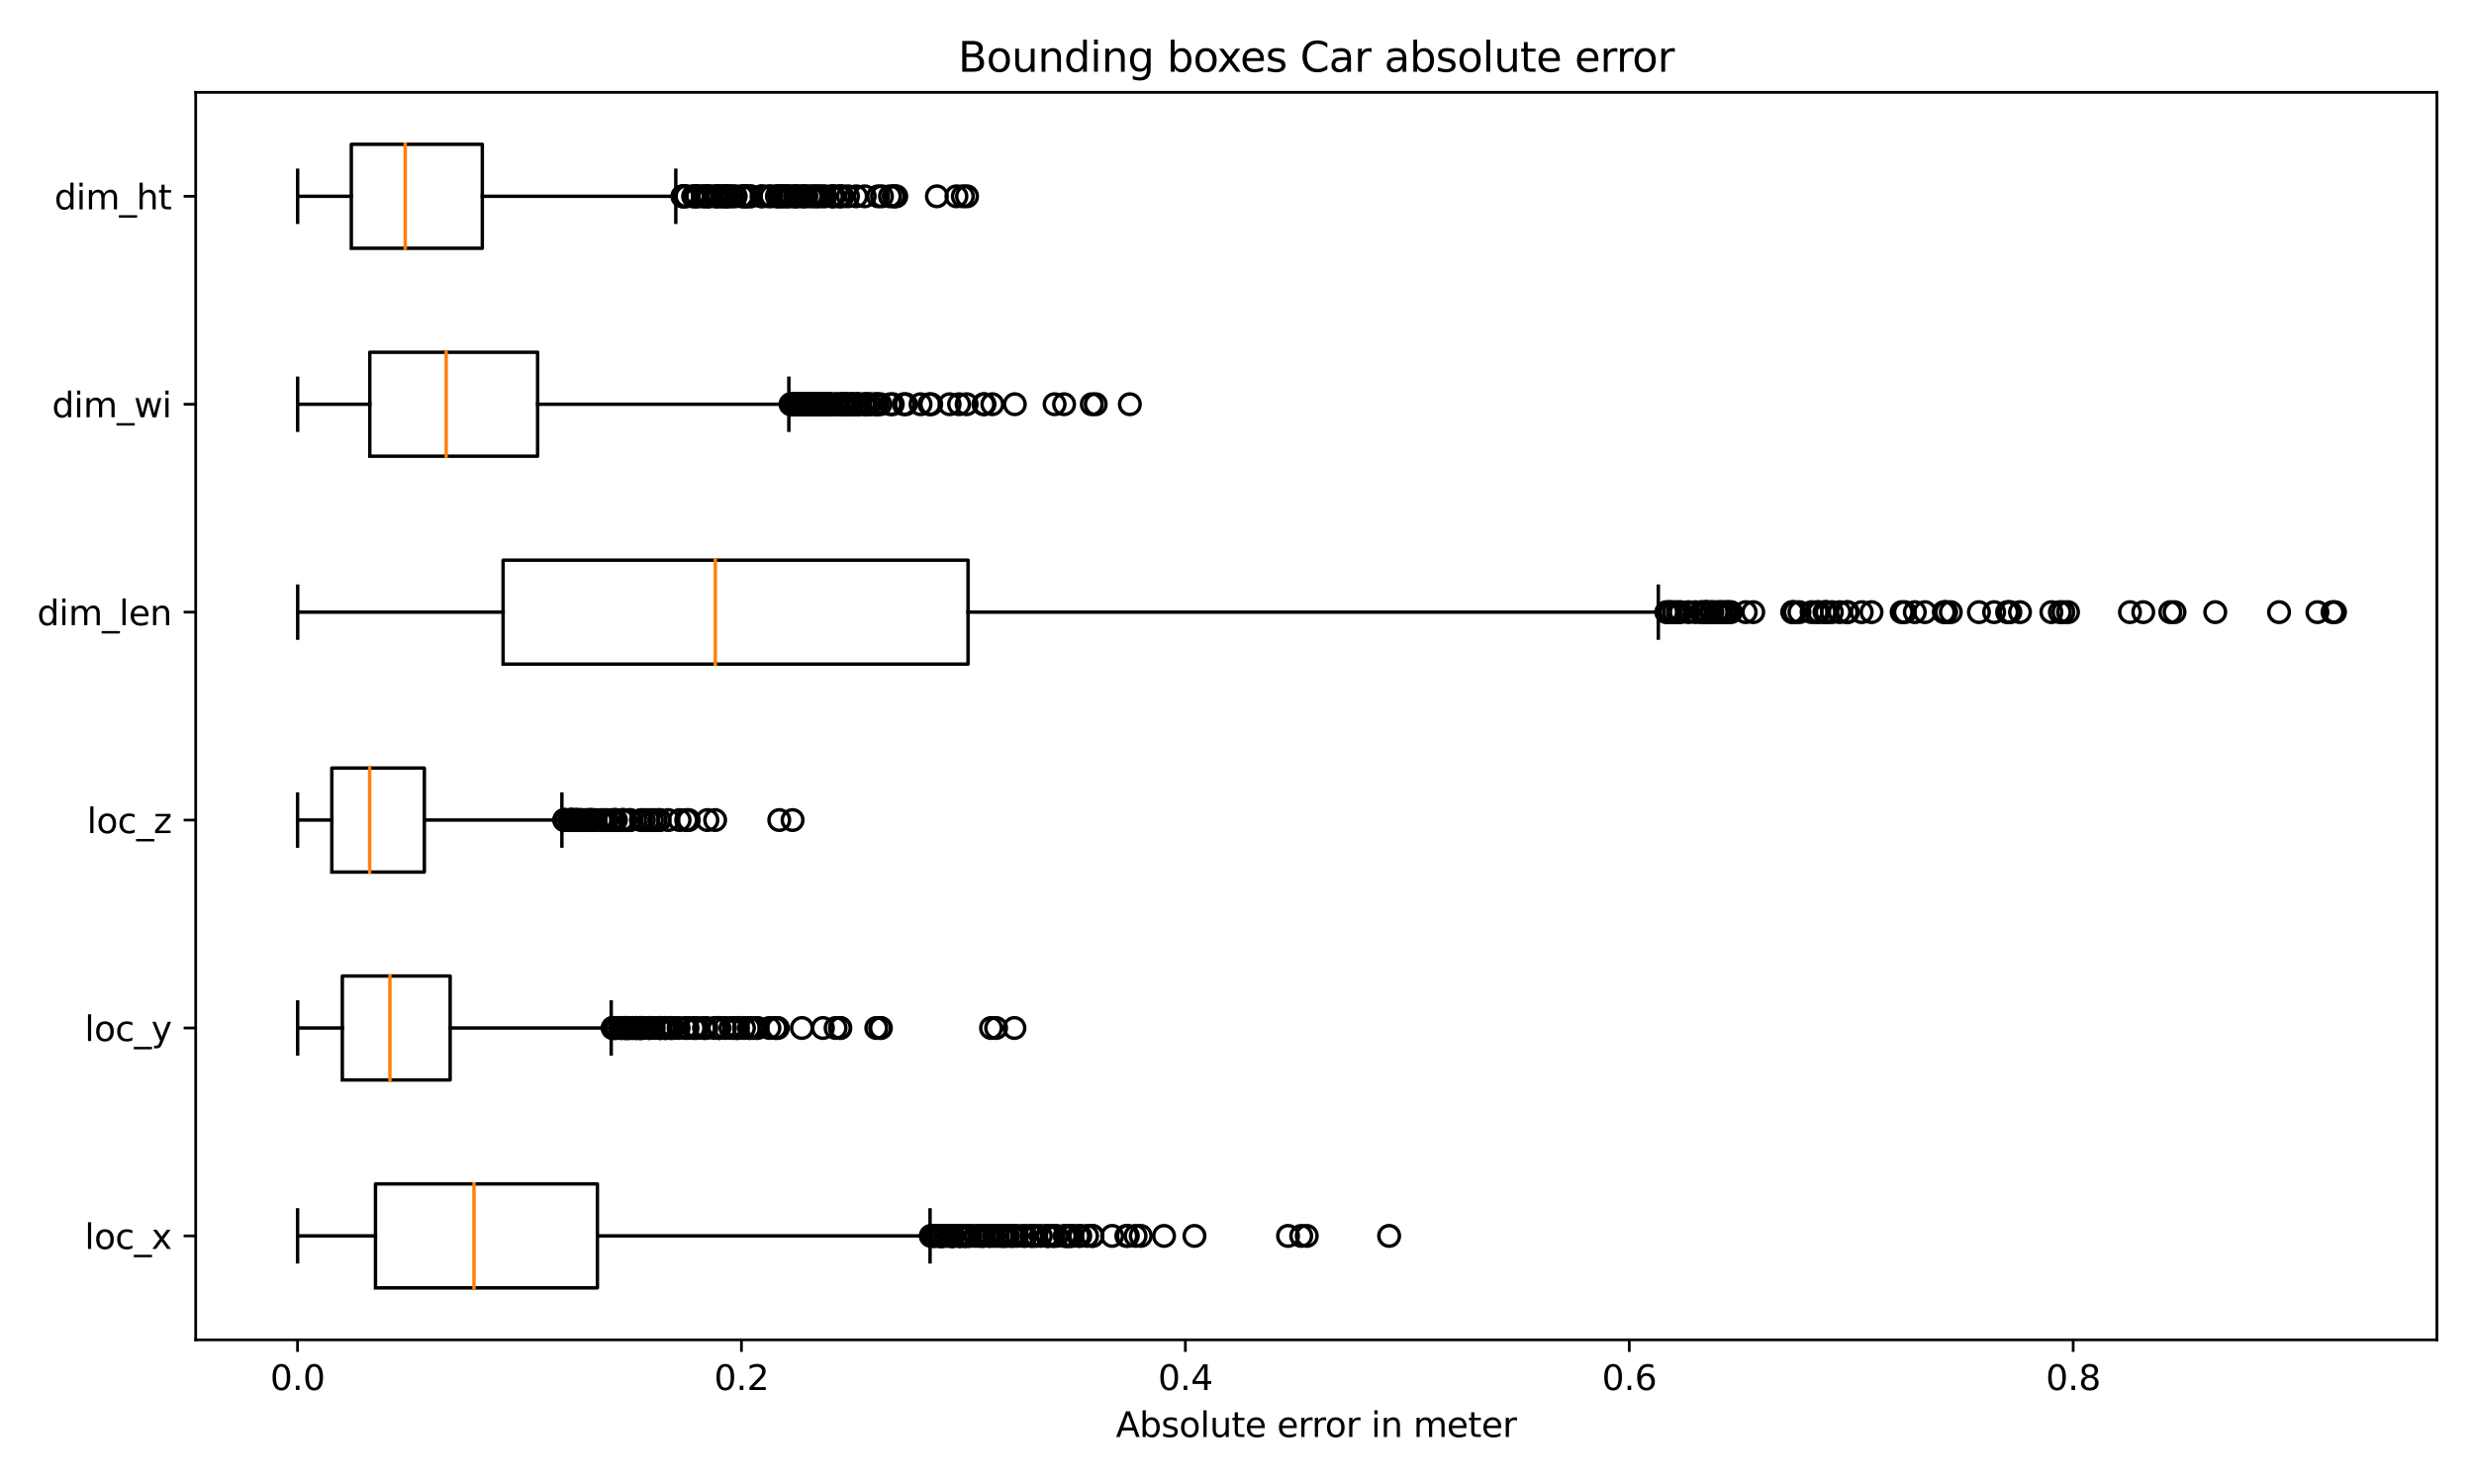 <?xml version="1.0" encoding="utf-8" standalone="no"?>
<!DOCTYPE svg PUBLIC "-//W3C//DTD SVG 1.1//EN"
  "http://www.w3.org/Graphics/SVG/1.1/DTD/svg11.dtd">
<svg xmlns:xlink="http://www.w3.org/1999/xlink" width="720pt" height="432pt" viewBox="0 0 720 432" xmlns="http://www.w3.org/2000/svg" version="1.1">
 <defs>
  <style type="text/css">*{stroke-linejoin: round; stroke-linecap: butt}</style>
 </defs>
 <g id="figure_1">
  <g id="patch_1">
   <path d="M 0 432 
L 720 432 
L 720 0 
L 0 0 
z
" style="fill: #ffffff"/>
  </g>
  <g id="axes_1">
   <g id="patch_2">
    <path d="M 56.95 390.04 
L 709.2 390.04 
L 709.2 26.88 
L 56.95 26.88 
z
" style="fill: #ffffff"/>
   </g>
   <g id="matplotlib.axis_1">
    <g id="xtick_1">
     <g id="line2d_1">
      <defs>
       <path id="mc163722738" d="M 0 0 
L 0 3.5 
" style="stroke: #000000; stroke-width: 0.8"/>
      </defs>
      <g>
       <use xlink:href="#mc163722738" x="86.592" y="390.04" style="stroke: #000000; stroke-width: 0.8"/>
      </g>
     </g>
     <g id="text_1">
      <!-- 0.0 -->
      <g transform="translate(78.641 404.638)scale(0.1 -0.1)">
       <defs>
        <path id="DejaVuSans-30" d="M 2034 4250 
Q 1547 4250 1301 3770 
Q 1056 3291 1056 2328 
Q 1056 1369 1301 889 
Q 1547 409 2034 409 
Q 2525 409 2770 889 
Q 3016 1369 3016 2328 
Q 3016 3291 2770 3770 
Q 2525 4250 2034 4250 
z
M 2034 4750 
Q 2819 4750 3233 4129 
Q 3647 3509 3647 2328 
Q 3647 1150 3233 529 
Q 2819 -91 2034 -91 
Q 1250 -91 836 529 
Q 422 1150 422 2328 
Q 422 3509 836 4129 
Q 1250 4750 2034 4750 
z
" transform="scale(0.016)"/>
        <path id="DejaVuSans-2e" d="M 684 794 
L 1344 794 
L 1344 0 
L 684 0 
L 684 794 
z
" transform="scale(0.016)"/>
       </defs>
       <use xlink:href="#DejaVuSans-30"/>
       <use xlink:href="#DejaVuSans-2e" x="63.623"/>
       <use xlink:href="#DejaVuSans-30" x="95.41"/>
      </g>
     </g>
    </g>
    <g id="xtick_2">
     <g id="line2d_2">
      <g>
       <use xlink:href="#mc163722738" x="215.781" y="390.04" style="stroke: #000000; stroke-width: 0.8"/>
      </g>
     </g>
     <g id="text_2">
      <!-- 0.2 -->
      <g transform="translate(207.829 404.638)scale(0.1 -0.1)">
       <defs>
        <path id="DejaVuSans-32" d="M 1228 531 
L 3431 531 
L 3431 0 
L 469 0 
L 469 531 
Q 828 903 1448 1529 
Q 2069 2156 2228 2338 
Q 2531 2678 2651 2914 
Q 2772 3150 2772 3378 
Q 2772 3750 2511 3984 
Q 2250 4219 1831 4219 
Q 1534 4219 1204 4116 
Q 875 4013 500 3803 
L 500 4441 
Q 881 4594 1212 4672 
Q 1544 4750 1819 4750 
Q 2544 4750 2975 4387 
Q 3406 4025 3406 3419 
Q 3406 3131 3298 2873 
Q 3191 2616 2906 2266 
Q 2828 2175 2409 1742 
Q 1991 1309 1228 531 
z
" transform="scale(0.016)"/>
       </defs>
       <use xlink:href="#DejaVuSans-30"/>
       <use xlink:href="#DejaVuSans-2e" x="63.623"/>
       <use xlink:href="#DejaVuSans-32" x="95.41"/>
      </g>
     </g>
    </g>
    <g id="xtick_3">
     <g id="line2d_3">
      <g>
       <use xlink:href="#mc163722738" x="344.969" y="390.04" style="stroke: #000000; stroke-width: 0.8"/>
      </g>
     </g>
     <g id="text_3">
      <!-- 0.4 -->
      <g transform="translate(337.017 404.638)scale(0.1 -0.1)">
       <defs>
        <path id="DejaVuSans-34" d="M 2419 4116 
L 825 1625 
L 2419 1625 
L 2419 4116 
z
M 2253 4666 
L 3047 4666 
L 3047 1625 
L 3713 1625 
L 3713 1100 
L 3047 1100 
L 3047 0 
L 2419 0 
L 2419 1100 
L 313 1100 
L 313 1709 
L 2253 4666 
z
" transform="scale(0.016)"/>
       </defs>
       <use xlink:href="#DejaVuSans-30"/>
       <use xlink:href="#DejaVuSans-2e" x="63.623"/>
       <use xlink:href="#DejaVuSans-34" x="95.41"/>
      </g>
     </g>
    </g>
    <g id="xtick_4">
     <g id="line2d_4">
      <g>
       <use xlink:href="#mc163722738" x="474.157" y="390.04" style="stroke: #000000; stroke-width: 0.8"/>
      </g>
     </g>
     <g id="text_4">
      <!-- 0.6 -->
      <g transform="translate(466.206 404.638)scale(0.1 -0.1)">
       <defs>
        <path id="DejaVuSans-36" d="M 2113 2584 
Q 1688 2584 1439 2293 
Q 1191 2003 1191 1497 
Q 1191 994 1439 701 
Q 1688 409 2113 409 
Q 2538 409 2786 701 
Q 3034 994 3034 1497 
Q 3034 2003 2786 2293 
Q 2538 2584 2113 2584 
z
M 3366 4563 
L 3366 3988 
Q 3128 4100 2886 4159 
Q 2644 4219 2406 4219 
Q 1781 4219 1451 3797 
Q 1122 3375 1075 2522 
Q 1259 2794 1537 2939 
Q 1816 3084 2150 3084 
Q 2853 3084 3261 2657 
Q 3669 2231 3669 1497 
Q 3669 778 3244 343 
Q 2819 -91 2113 -91 
Q 1303 -91 875 529 
Q 447 1150 447 2328 
Q 447 3434 972 4092 
Q 1497 4750 2381 4750 
Q 2619 4750 2861 4703 
Q 3103 4656 3366 4563 
z
" transform="scale(0.016)"/>
       </defs>
       <use xlink:href="#DejaVuSans-30"/>
       <use xlink:href="#DejaVuSans-2e" x="63.623"/>
       <use xlink:href="#DejaVuSans-36" x="95.41"/>
      </g>
     </g>
    </g>
    <g id="xtick_5">
     <g id="line2d_5">
      <g>
       <use xlink:href="#mc163722738" x="603.346" y="390.04" style="stroke: #000000; stroke-width: 0.8"/>
      </g>
     </g>
     <g id="text_5">
      <!-- 0.8 -->
      <g transform="translate(595.394 404.638)scale(0.1 -0.1)">
       <defs>
        <path id="DejaVuSans-38" d="M 2034 2216 
Q 1584 2216 1326 1975 
Q 1069 1734 1069 1313 
Q 1069 891 1326 650 
Q 1584 409 2034 409 
Q 2484 409 2743 651 
Q 3003 894 3003 1313 
Q 3003 1734 2745 1975 
Q 2488 2216 2034 2216 
z
M 1403 2484 
Q 997 2584 770 2862 
Q 544 3141 544 3541 
Q 544 4100 942 4425 
Q 1341 4750 2034 4750 
Q 2731 4750 3128 4425 
Q 3525 4100 3525 3541 
Q 3525 3141 3298 2862 
Q 3072 2584 2669 2484 
Q 3125 2378 3379 2068 
Q 3634 1759 3634 1313 
Q 3634 634 3220 271 
Q 2806 -91 2034 -91 
Q 1263 -91 848 271 
Q 434 634 434 1313 
Q 434 1759 690 2068 
Q 947 2378 1403 2484 
z
M 1172 3481 
Q 1172 3119 1398 2916 
Q 1625 2713 2034 2713 
Q 2441 2713 2670 2916 
Q 2900 3119 2900 3481 
Q 2900 3844 2670 4047 
Q 2441 4250 2034 4250 
Q 1625 4250 1398 4047 
Q 1172 3844 1172 3481 
z
" transform="scale(0.016)"/>
       </defs>
       <use xlink:href="#DejaVuSans-30"/>
       <use xlink:href="#DejaVuSans-2e" x="63.623"/>
       <use xlink:href="#DejaVuSans-38" x="95.41"/>
      </g>
     </g>
    </g>
    <g id="text_6">
     <!-- Absolute error in meter -->
     <g transform="translate(324.755 418.317)scale(0.1 -0.1)">
      <defs>
       <path id="DejaVuSans-41" d="M 2188 4044 
L 1331 1722 
L 3047 1722 
L 2188 4044 
z
M 1831 4666 
L 2547 4666 
L 4325 0 
L 3669 0 
L 3244 1197 
L 1141 1197 
L 716 0 
L 50 0 
L 1831 4666 
z
" transform="scale(0.016)"/>
       <path id="DejaVuSans-62" d="M 3116 1747 
Q 3116 2381 2855 2742 
Q 2594 3103 2138 3103 
Q 1681 3103 1420 2742 
Q 1159 2381 1159 1747 
Q 1159 1113 1420 752 
Q 1681 391 2138 391 
Q 2594 391 2855 752 
Q 3116 1113 3116 1747 
z
M 1159 2969 
Q 1341 3281 1617 3432 
Q 1894 3584 2278 3584 
Q 2916 3584 3314 3078 
Q 3713 2572 3713 1747 
Q 3713 922 3314 415 
Q 2916 -91 2278 -91 
Q 1894 -91 1617 61 
Q 1341 213 1159 525 
L 1159 0 
L 581 0 
L 581 4863 
L 1159 4863 
L 1159 2969 
z
" transform="scale(0.016)"/>
       <path id="DejaVuSans-73" d="M 2834 3397 
L 2834 2853 
Q 2591 2978 2328 3040 
Q 2066 3103 1784 3103 
Q 1356 3103 1142 2972 
Q 928 2841 928 2578 
Q 928 2378 1081 2264 
Q 1234 2150 1697 2047 
L 1894 2003 
Q 2506 1872 2764 1633 
Q 3022 1394 3022 966 
Q 3022 478 2636 193 
Q 2250 -91 1575 -91 
Q 1294 -91 989 -36 
Q 684 19 347 128 
L 347 722 
Q 666 556 975 473 
Q 1284 391 1588 391 
Q 1994 391 2212 530 
Q 2431 669 2431 922 
Q 2431 1156 2273 1281 
Q 2116 1406 1581 1522 
L 1381 1569 
Q 847 1681 609 1914 
Q 372 2147 372 2553 
Q 372 3047 722 3315 
Q 1072 3584 1716 3584 
Q 2034 3584 2315 3537 
Q 2597 3491 2834 3397 
z
" transform="scale(0.016)"/>
       <path id="DejaVuSans-6f" d="M 1959 3097 
Q 1497 3097 1228 2736 
Q 959 2375 959 1747 
Q 959 1119 1226 758 
Q 1494 397 1959 397 
Q 2419 397 2687 759 
Q 2956 1122 2956 1747 
Q 2956 2369 2687 2733 
Q 2419 3097 1959 3097 
z
M 1959 3584 
Q 2709 3584 3137 3096 
Q 3566 2609 3566 1747 
Q 3566 888 3137 398 
Q 2709 -91 1959 -91 
Q 1206 -91 779 398 
Q 353 888 353 1747 
Q 353 2609 779 3096 
Q 1206 3584 1959 3584 
z
" transform="scale(0.016)"/>
       <path id="DejaVuSans-6c" d="M 603 4863 
L 1178 4863 
L 1178 0 
L 603 0 
L 603 4863 
z
" transform="scale(0.016)"/>
       <path id="DejaVuSans-75" d="M 544 1381 
L 544 3500 
L 1119 3500 
L 1119 1403 
Q 1119 906 1312 657 
Q 1506 409 1894 409 
Q 2359 409 2629 706 
Q 2900 1003 2900 1516 
L 2900 3500 
L 3475 3500 
L 3475 0 
L 2900 0 
L 2900 538 
Q 2691 219 2414 64 
Q 2138 -91 1772 -91 
Q 1169 -91 856 284 
Q 544 659 544 1381 
z
M 1991 3584 
L 1991 3584 
z
" transform="scale(0.016)"/>
       <path id="DejaVuSans-74" d="M 1172 4494 
L 1172 3500 
L 2356 3500 
L 2356 3053 
L 1172 3053 
L 1172 1153 
Q 1172 725 1289 603 
Q 1406 481 1766 481 
L 2356 481 
L 2356 0 
L 1766 0 
Q 1100 0 847 248 
Q 594 497 594 1153 
L 594 3053 
L 172 3053 
L 172 3500 
L 594 3500 
L 594 4494 
L 1172 4494 
z
" transform="scale(0.016)"/>
       <path id="DejaVuSans-65" d="M 3597 1894 
L 3597 1613 
L 953 1613 
Q 991 1019 1311 708 
Q 1631 397 2203 397 
Q 2534 397 2845 478 
Q 3156 559 3463 722 
L 3463 178 
Q 3153 47 2828 -22 
Q 2503 -91 2169 -91 
Q 1331 -91 842 396 
Q 353 884 353 1716 
Q 353 2575 817 3079 
Q 1281 3584 2069 3584 
Q 2775 3584 3186 3129 
Q 3597 2675 3597 1894 
z
M 3022 2063 
Q 3016 2534 2758 2815 
Q 2500 3097 2075 3097 
Q 1594 3097 1305 2825 
Q 1016 2553 972 2059 
L 3022 2063 
z
" transform="scale(0.016)"/>
       <path id="DejaVuSans-20" transform="scale(0.016)"/>
       <path id="DejaVuSans-72" d="M 2631 2963 
Q 2534 3019 2420 3045 
Q 2306 3072 2169 3072 
Q 1681 3072 1420 2755 
Q 1159 2438 1159 1844 
L 1159 0 
L 581 0 
L 581 3500 
L 1159 3500 
L 1159 2956 
Q 1341 3275 1631 3429 
Q 1922 3584 2338 3584 
Q 2397 3584 2469 3576 
Q 2541 3569 2628 3553 
L 2631 2963 
z
" transform="scale(0.016)"/>
       <path id="DejaVuSans-69" d="M 603 3500 
L 1178 3500 
L 1178 0 
L 603 0 
L 603 3500 
z
M 603 4863 
L 1178 4863 
L 1178 4134 
L 603 4134 
L 603 4863 
z
" transform="scale(0.016)"/>
       <path id="DejaVuSans-6e" d="M 3513 2113 
L 3513 0 
L 2938 0 
L 2938 2094 
Q 2938 2591 2744 2837 
Q 2550 3084 2163 3084 
Q 1697 3084 1428 2787 
Q 1159 2491 1159 1978 
L 1159 0 
L 581 0 
L 581 3500 
L 1159 3500 
L 1159 2956 
Q 1366 3272 1645 3428 
Q 1925 3584 2291 3584 
Q 2894 3584 3203 3211 
Q 3513 2838 3513 2113 
z
" transform="scale(0.016)"/>
       <path id="DejaVuSans-6d" d="M 3328 2828 
Q 3544 3216 3844 3400 
Q 4144 3584 4550 3584 
Q 5097 3584 5394 3201 
Q 5691 2819 5691 2113 
L 5691 0 
L 5113 0 
L 5113 2094 
Q 5113 2597 4934 2840 
Q 4756 3084 4391 3084 
Q 3944 3084 3684 2787 
Q 3425 2491 3425 1978 
L 3425 0 
L 2847 0 
L 2847 2094 
Q 2847 2600 2669 2842 
Q 2491 3084 2119 3084 
Q 1678 3084 1418 2786 
Q 1159 2488 1159 1978 
L 1159 0 
L 581 0 
L 581 3500 
L 1159 3500 
L 1159 2956 
Q 1356 3278 1631 3431 
Q 1906 3584 2284 3584 
Q 2666 3584 2933 3390 
Q 3200 3197 3328 2828 
z
" transform="scale(0.016)"/>
      </defs>
      <use xlink:href="#DejaVuSans-41"/>
      <use xlink:href="#DejaVuSans-62" x="68.408"/>
      <use xlink:href="#DejaVuSans-73" x="131.885"/>
      <use xlink:href="#DejaVuSans-6f" x="183.984"/>
      <use xlink:href="#DejaVuSans-6c" x="245.166"/>
      <use xlink:href="#DejaVuSans-75" x="272.949"/>
      <use xlink:href="#DejaVuSans-74" x="336.328"/>
      <use xlink:href="#DejaVuSans-65" x="375.537"/>
      <use xlink:href="#DejaVuSans-20" x="437.061"/>
      <use xlink:href="#DejaVuSans-65" x="468.848"/>
      <use xlink:href="#DejaVuSans-72" x="530.371"/>
      <use xlink:href="#DejaVuSans-72" x="569.734"/>
      <use xlink:href="#DejaVuSans-6f" x="608.598"/>
      <use xlink:href="#DejaVuSans-72" x="669.779"/>
      <use xlink:href="#DejaVuSans-20" x="710.893"/>
      <use xlink:href="#DejaVuSans-69" x="742.68"/>
      <use xlink:href="#DejaVuSans-6e" x="770.463"/>
      <use xlink:href="#DejaVuSans-20" x="833.842"/>
      <use xlink:href="#DejaVuSans-6d" x="865.629"/>
      <use xlink:href="#DejaVuSans-65" x="963.041"/>
      <use xlink:href="#DejaVuSans-74" x="1024.564"/>
      <use xlink:href="#DejaVuSans-65" x="1063.773"/>
      <use xlink:href="#DejaVuSans-72" x="1125.297"/>
     </g>
    </g>
   </g>
   <g id="matplotlib.axis_2">
    <g id="ytick_1">
     <g id="line2d_6">
      <defs>
       <path id="m6f02ec1bc0" d="M 0 0 
L -3.5 0 
" style="stroke: #000000; stroke-width: 0.8"/>
      </defs>
      <g>
       <use xlink:href="#m6f02ec1bc0" x="56.95" y="359.777" style="stroke: #000000; stroke-width: 0.8"/>
      </g>
     </g>
     <g id="text_7">
      <!-- loc_x -->
      <g transform="translate(24.636 363.576)scale(0.1 -0.1)">
       <defs>
        <path id="DejaVuSans-63" d="M 3122 3366 
L 3122 2828 
Q 2878 2963 2633 3030 
Q 2388 3097 2138 3097 
Q 1578 3097 1268 2742 
Q 959 2388 959 1747 
Q 959 1106 1268 751 
Q 1578 397 2138 397 
Q 2388 397 2633 464 
Q 2878 531 3122 666 
L 3122 134 
Q 2881 22 2623 -34 
Q 2366 -91 2075 -91 
Q 1284 -91 818 406 
Q 353 903 353 1747 
Q 353 2603 823 3093 
Q 1294 3584 2113 3584 
Q 2378 3584 2631 3529 
Q 2884 3475 3122 3366 
z
" transform="scale(0.016)"/>
        <path id="DejaVuSans-5f" d="M 3263 -1063 
L 3263 -1509 
L -63 -1509 
L -63 -1063 
L 3263 -1063 
z
" transform="scale(0.016)"/>
        <path id="DejaVuSans-78" d="M 3513 3500 
L 2247 1797 
L 3578 0 
L 2900 0 
L 1881 1375 
L 863 0 
L 184 0 
L 1544 1831 
L 300 3500 
L 978 3500 
L 1906 2253 
L 2834 3500 
L 3513 3500 
z
" transform="scale(0.016)"/>
       </defs>
       <use xlink:href="#DejaVuSans-6c"/>
       <use xlink:href="#DejaVuSans-6f" x="27.783"/>
       <use xlink:href="#DejaVuSans-63" x="88.965"/>
       <use xlink:href="#DejaVuSans-5f" x="143.945"/>
       <use xlink:href="#DejaVuSans-78" x="193.945"/>
      </g>
     </g>
    </g>
    <g id="ytick_2">
     <g id="line2d_7">
      <g>
       <use xlink:href="#m6f02ec1bc0" x="56.95" y="299.25" style="stroke: #000000; stroke-width: 0.8"/>
      </g>
     </g>
     <g id="text_8">
      <!-- loc_y -->
      <g transform="translate(24.636 303.049)scale(0.1 -0.1)">
       <defs>
        <path id="DejaVuSans-79" d="M 2059 -325 
Q 1816 -950 1584 -1140 
Q 1353 -1331 966 -1331 
L 506 -1331 
L 506 -850 
L 844 -850 
Q 1081 -850 1212 -737 
Q 1344 -625 1503 -206 
L 1606 56 
L 191 3500 
L 800 3500 
L 1894 763 
L 2988 3500 
L 3597 3500 
L 2059 -325 
z
" transform="scale(0.016)"/>
       </defs>
       <use xlink:href="#DejaVuSans-6c"/>
       <use xlink:href="#DejaVuSans-6f" x="27.783"/>
       <use xlink:href="#DejaVuSans-63" x="88.965"/>
       <use xlink:href="#DejaVuSans-5f" x="143.945"/>
       <use xlink:href="#DejaVuSans-79" x="193.945"/>
      </g>
     </g>
    </g>
    <g id="ytick_3">
     <g id="line2d_8">
      <g>
       <use xlink:href="#m6f02ec1bc0" x="56.95" y="238.723" style="stroke: #000000; stroke-width: 0.8"/>
      </g>
     </g>
     <g id="text_9">
      <!-- loc_z -->
      <g transform="translate(25.306 242.523)scale(0.1 -0.1)">
       <defs>
        <path id="DejaVuSans-7a" d="M 353 3500 
L 3084 3500 
L 3084 2975 
L 922 459 
L 3084 459 
L 3084 0 
L 275 0 
L 275 525 
L 2438 3041 
L 353 3041 
L 353 3500 
z
" transform="scale(0.016)"/>
       </defs>
       <use xlink:href="#DejaVuSans-6c"/>
       <use xlink:href="#DejaVuSans-6f" x="27.783"/>
       <use xlink:href="#DejaVuSans-63" x="88.965"/>
       <use xlink:href="#DejaVuSans-5f" x="143.945"/>
       <use xlink:href="#DejaVuSans-7a" x="193.945"/>
      </g>
     </g>
    </g>
    <g id="ytick_4">
     <g id="line2d_9">
      <g>
       <use xlink:href="#m6f02ec1bc0" x="56.95" y="178.197" style="stroke: #000000; stroke-width: 0.8"/>
      </g>
     </g>
     <g id="text_10">
      <!-- dim_len -->
      <g transform="translate(10.814 181.996)scale(0.1 -0.1)">
       <defs>
        <path id="DejaVuSans-64" d="M 2906 2969 
L 2906 4863 
L 3481 4863 
L 3481 0 
L 2906 0 
L 2906 525 
Q 2725 213 2448 61 
Q 2172 -91 1784 -91 
Q 1150 -91 751 415 
Q 353 922 353 1747 
Q 353 2572 751 3078 
Q 1150 3584 1784 3584 
Q 2172 3584 2448 3432 
Q 2725 3281 2906 2969 
z
M 947 1747 
Q 947 1113 1208 752 
Q 1469 391 1925 391 
Q 2381 391 2643 752 
Q 2906 1113 2906 1747 
Q 2906 2381 2643 2742 
Q 2381 3103 1925 3103 
Q 1469 3103 1208 2742 
Q 947 2381 947 1747 
z
" transform="scale(0.016)"/>
       </defs>
       <use xlink:href="#DejaVuSans-64"/>
       <use xlink:href="#DejaVuSans-69" x="63.477"/>
       <use xlink:href="#DejaVuSans-6d" x="91.26"/>
       <use xlink:href="#DejaVuSans-5f" x="188.672"/>
       <use xlink:href="#DejaVuSans-6c" x="238.672"/>
       <use xlink:href="#DejaVuSans-65" x="266.455"/>
       <use xlink:href="#DejaVuSans-6e" x="327.979"/>
      </g>
     </g>
    </g>
    <g id="ytick_5">
     <g id="line2d_10">
      <g>
       <use xlink:href="#m6f02ec1bc0" x="56.95" y="117.67" style="stroke: #000000; stroke-width: 0.8"/>
      </g>
     </g>
     <g id="text_11">
      <!-- dim_wi -->
      <g transform="translate(15.127 121.469)scale(0.1 -0.1)">
       <defs>
        <path id="DejaVuSans-77" d="M 269 3500 
L 844 3500 
L 1563 769 
L 2278 3500 
L 2956 3500 
L 3675 769 
L 4391 3500 
L 4966 3500 
L 4050 0 
L 3372 0 
L 2619 2869 
L 1863 0 
L 1184 0 
L 269 3500 
z
" transform="scale(0.016)"/>
       </defs>
       <use xlink:href="#DejaVuSans-64"/>
       <use xlink:href="#DejaVuSans-69" x="63.477"/>
       <use xlink:href="#DejaVuSans-6d" x="91.26"/>
       <use xlink:href="#DejaVuSans-5f" x="188.672"/>
       <use xlink:href="#DejaVuSans-77" x="238.672"/>
       <use xlink:href="#DejaVuSans-69" x="320.459"/>
      </g>
     </g>
    </g>
    <g id="ytick_6">
     <g id="line2d_11">
      <g>
       <use xlink:href="#m6f02ec1bc0" x="56.95" y="57.143" style="stroke: #000000; stroke-width: 0.8"/>
      </g>
     </g>
     <g id="text_12">
      <!-- dim_ht -->
      <g transform="translate(15.825 60.943)scale(0.1 -0.1)">
       <defs>
        <path id="DejaVuSans-68" d="M 3513 2113 
L 3513 0 
L 2938 0 
L 2938 2094 
Q 2938 2591 2744 2837 
Q 2550 3084 2163 3084 
Q 1697 3084 1428 2787 
Q 1159 2491 1159 1978 
L 1159 0 
L 581 0 
L 581 4863 
L 1159 4863 
L 1159 2956 
Q 1366 3272 1645 3428 
Q 1925 3584 2291 3584 
Q 2894 3584 3203 3211 
Q 3513 2838 3513 2113 
z
" transform="scale(0.016)"/>
       </defs>
       <use xlink:href="#DejaVuSans-64"/>
       <use xlink:href="#DejaVuSans-69" x="63.477"/>
       <use xlink:href="#DejaVuSans-6d" x="91.26"/>
       <use xlink:href="#DejaVuSans-5f" x="188.672"/>
       <use xlink:href="#DejaVuSans-68" x="238.672"/>
       <use xlink:href="#DejaVuSans-74" x="302.051"/>
      </g>
     </g>
    </g>
   </g>
   <g id="line2d_12">
    <path d="M 109.274 374.908 
L 109.274 344.645 
L 173.866 344.645 
L 173.866 374.908 
L 109.274 374.908 
" clip-path="url(#pc36e22fffd)" style="fill: none; stroke: #000000; stroke-linecap: square"/>
   </g>
   <g id="line2d_13">
    <path d="M 109.274 359.777 
L 86.605 359.777 
" clip-path="url(#pc36e22fffd)" style="fill: none; stroke: #000000; stroke-linecap: square"/>
   </g>
   <g id="line2d_14">
    <path d="M 173.866 359.777 
L 270.672 359.777 
" clip-path="url(#pc36e22fffd)" style="fill: none; stroke: #000000; stroke-linecap: square"/>
   </g>
   <g id="line2d_15">
    <path d="M 86.605 367.342 
L 86.605 352.211 
" clip-path="url(#pc36e22fffd)" style="fill: none; stroke: #000000; stroke-linecap: square"/>
   </g>
   <g id="line2d_16">
    <path d="M 270.672 367.342 
L 270.672 352.211 
" clip-path="url(#pc36e22fffd)" style="fill: none; stroke: #000000; stroke-linecap: square"/>
   </g>
   <g id="line2d_17">
    <defs>
     <path id="m47a08d8fc5" d="M 0 3 
C 0.796 3 1.559 2.684 2.121 2.121 
C 2.684 1.559 3 0.796 3 0 
C 3 -0.796 2.684 -1.559 2.121 -2.121 
C 1.559 -2.684 0.796 -3 0 -3 
C -0.796 -3 -1.559 -2.684 -2.121 -2.121 
C -2.684 -1.559 -3 -0.796 -3 0 
C -3 0.796 -2.684 1.559 -2.121 2.121 
C -1.559 2.684 -0.796 3 0 3 
z
" style="stroke: #000000"/>
    </defs>
    <g clip-path="url(#pc36e22fffd)">
     <use xlink:href="#m47a08d8fc5" x="277.445" y="359.777" style="fill-opacity: 0; stroke: #000000"/>
     <use xlink:href="#m47a08d8fc5" x="296.029" y="359.777" style="fill-opacity: 0; stroke: #000000"/>
     <use xlink:href="#m47a08d8fc5" x="289.233" y="359.777" style="fill-opacity: 0; stroke: #000000"/>
     <use xlink:href="#m47a08d8fc5" x="304.994" y="359.777" style="fill-opacity: 0; stroke: #000000"/>
     <use xlink:href="#m47a08d8fc5" x="309.873" y="359.777" style="fill-opacity: 0; stroke: #000000"/>
     <use xlink:href="#m47a08d8fc5" x="306.527" y="359.777" style="fill-opacity: 0; stroke: #000000"/>
     <use xlink:href="#m47a08d8fc5" x="276.208" y="359.777" style="fill-opacity: 0; stroke: #000000"/>
     <use xlink:href="#m47a08d8fc5" x="281.818" y="359.777" style="fill-opacity: 0; stroke: #000000"/>
     <use xlink:href="#m47a08d8fc5" x="273.883" y="359.777" style="fill-opacity: 0; stroke: #000000"/>
     <use xlink:href="#m47a08d8fc5" x="300.457" y="359.777" style="fill-opacity: 0; stroke: #000000"/>
     <use xlink:href="#m47a08d8fc5" x="277.474" y="359.777" style="fill-opacity: 0; stroke: #000000"/>
     <use xlink:href="#m47a08d8fc5" x="280.707" y="359.777" style="fill-opacity: 0; stroke: #000000"/>
     <use xlink:href="#m47a08d8fc5" x="313.826" y="359.777" style="fill-opacity: 0; stroke: #000000"/>
     <use xlink:href="#m47a08d8fc5" x="274.134" y="359.777" style="fill-opacity: 0; stroke: #000000"/>
     <use xlink:href="#m47a08d8fc5" x="306.483" y="359.777" style="fill-opacity: 0; stroke: #000000"/>
     <use xlink:href="#m47a08d8fc5" x="288.178" y="359.777" style="fill-opacity: 0; stroke: #000000"/>
     <use xlink:href="#m47a08d8fc5" x="304.879" y="359.777" style="fill-opacity: 0; stroke: #000000"/>
     <use xlink:href="#m47a08d8fc5" x="276.958" y="359.777" style="fill-opacity: 0; stroke: #000000"/>
     <use xlink:href="#m47a08d8fc5" x="279.366" y="359.777" style="fill-opacity: 0; stroke: #000000"/>
     <use xlink:href="#m47a08d8fc5" x="290.435" y="359.777" style="fill-opacity: 0; stroke: #000000"/>
     <use xlink:href="#m47a08d8fc5" x="301.43" y="359.777" style="fill-opacity: 0; stroke: #000000"/>
     <use xlink:href="#m47a08d8fc5" x="272.105" y="359.777" style="fill-opacity: 0; stroke: #000000"/>
     <use xlink:href="#m47a08d8fc5" x="277.143" y="359.777" style="fill-opacity: 0; stroke: #000000"/>
     <use xlink:href="#m47a08d8fc5" x="300.174" y="359.777" style="fill-opacity: 0; stroke: #000000"/>
     <use xlink:href="#m47a08d8fc5" x="302.91" y="359.777" style="fill-opacity: 0; stroke: #000000"/>
     <use xlink:href="#m47a08d8fc5" x="286.215" y="359.777" style="fill-opacity: 0; stroke: #000000"/>
     <use xlink:href="#m47a08d8fc5" x="285.105" y="359.777" style="fill-opacity: 0; stroke: #000000"/>
     <use xlink:href="#m47a08d8fc5" x="278.95" y="359.777" style="fill-opacity: 0; stroke: #000000"/>
     <use xlink:href="#m47a08d8fc5" x="274.258" y="359.777" style="fill-opacity: 0; stroke: #000000"/>
     <use xlink:href="#m47a08d8fc5" x="328.231" y="359.777" style="fill-opacity: 0; stroke: #000000"/>
     <use xlink:href="#m47a08d8fc5" x="285.845" y="359.777" style="fill-opacity: 0; stroke: #000000"/>
     <use xlink:href="#m47a08d8fc5" x="323.683" y="359.777" style="fill-opacity: 0; stroke: #000000"/>
     <use xlink:href="#m47a08d8fc5" x="338.771" y="359.777" style="fill-opacity: 0; stroke: #000000"/>
     <use xlink:href="#m47a08d8fc5" x="311.643" y="359.777" style="fill-opacity: 0; stroke: #000000"/>
     <use xlink:href="#m47a08d8fc5" x="310.058" y="359.777" style="fill-opacity: 0; stroke: #000000"/>
     <use xlink:href="#m47a08d8fc5" x="331.989" y="359.777" style="fill-opacity: 0; stroke: #000000"/>
     <use xlink:href="#m47a08d8fc5" x="283.891" y="359.777" style="fill-opacity: 0; stroke: #000000"/>
     <use xlink:href="#m47a08d8fc5" x="281.061" y="359.777" style="fill-opacity: 0; stroke: #000000"/>
     <use xlink:href="#m47a08d8fc5" x="317.956" y="359.777" style="fill-opacity: 0; stroke: #000000"/>
     <use xlink:href="#m47a08d8fc5" x="307.529" y="359.777" style="fill-opacity: 0; stroke: #000000"/>
     <use xlink:href="#m47a08d8fc5" x="293.308" y="359.777" style="fill-opacity: 0; stroke: #000000"/>
     <use xlink:href="#m47a08d8fc5" x="374.857" y="359.777" style="fill-opacity: 0; stroke: #000000"/>
     <use xlink:href="#m47a08d8fc5" x="271.709" y="359.777" style="fill-opacity: 0; stroke: #000000"/>
     <use xlink:href="#m47a08d8fc5" x="327.804" y="359.777" style="fill-opacity: 0; stroke: #000000"/>
     <use xlink:href="#m47a08d8fc5" x="380.309" y="359.777" style="fill-opacity: 0; stroke: #000000"/>
     <use xlink:href="#m47a08d8fc5" x="273.749" y="359.777" style="fill-opacity: 0; stroke: #000000"/>
     <use xlink:href="#m47a08d8fc5" x="291.933" y="359.777" style="fill-opacity: 0; stroke: #000000"/>
     <use xlink:href="#m47a08d8fc5" x="282.334" y="359.777" style="fill-opacity: 0; stroke: #000000"/>
     <use xlink:href="#m47a08d8fc5" x="270.883" y="359.777" style="fill-opacity: 0; stroke: #000000"/>
     <use xlink:href="#m47a08d8fc5" x="273.644" y="359.777" style="fill-opacity: 0; stroke: #000000"/>
     <use xlink:href="#m47a08d8fc5" x="304.883" y="359.777" style="fill-opacity: 0; stroke: #000000"/>
     <use xlink:href="#m47a08d8fc5" x="274.258" y="359.777" style="fill-opacity: 0; stroke: #000000"/>
     <use xlink:href="#m47a08d8fc5" x="310.986" y="359.777" style="fill-opacity: 0; stroke: #000000"/>
     <use xlink:href="#m47a08d8fc5" x="314.39" y="359.777" style="fill-opacity: 0; stroke: #000000"/>
     <use xlink:href="#m47a08d8fc5" x="316.367" y="359.777" style="fill-opacity: 0; stroke: #000000"/>
     <use xlink:href="#m47a08d8fc5" x="298.516" y="359.777" style="fill-opacity: 0; stroke: #000000"/>
     <use xlink:href="#m47a08d8fc5" x="279.395" y="359.777" style="fill-opacity: 0; stroke: #000000"/>
     <use xlink:href="#m47a08d8fc5" x="297.776" y="359.777" style="fill-opacity: 0; stroke: #000000"/>
     <use xlink:href="#m47a08d8fc5" x="276.919" y="359.777" style="fill-opacity: 0; stroke: #000000"/>
     <use xlink:href="#m47a08d8fc5" x="312.034" y="359.777" style="fill-opacity: 0; stroke: #000000"/>
     <use xlink:href="#m47a08d8fc5" x="404.275" y="359.777" style="fill-opacity: 0; stroke: #000000"/>
     <use xlink:href="#m47a08d8fc5" x="275.275" y="359.777" style="fill-opacity: 0; stroke: #000000"/>
     <use xlink:href="#m47a08d8fc5" x="279.4" y="359.777" style="fill-opacity: 0; stroke: #000000"/>
     <use xlink:href="#m47a08d8fc5" x="294.518" y="359.777" style="fill-opacity: 0; stroke: #000000"/>
     <use xlink:href="#m47a08d8fc5" x="273.693" y="359.777" style="fill-opacity: 0; stroke: #000000"/>
     <use xlink:href="#m47a08d8fc5" x="291.527" y="359.777" style="fill-opacity: 0; stroke: #000000"/>
     <use xlink:href="#m47a08d8fc5" x="378.691" y="359.777" style="fill-opacity: 0; stroke: #000000"/>
     <use xlink:href="#m47a08d8fc5" x="330.481" y="359.777" style="fill-opacity: 0; stroke: #000000"/>
     <use xlink:href="#m47a08d8fc5" x="280.703" y="359.777" style="fill-opacity: 0; stroke: #000000"/>
     <use xlink:href="#m47a08d8fc5" x="294.742" y="359.777" style="fill-opacity: 0; stroke: #000000"/>
     <use xlink:href="#m47a08d8fc5" x="287.722" y="359.777" style="fill-opacity: 0; stroke: #000000"/>
     <use xlink:href="#m47a08d8fc5" x="310.543" y="359.777" style="fill-opacity: 0; stroke: #000000"/>
     <use xlink:href="#m47a08d8fc5" x="272.777" y="359.777" style="fill-opacity: 0; stroke: #000000"/>
     <use xlink:href="#m47a08d8fc5" x="277.452" y="359.777" style="fill-opacity: 0; stroke: #000000"/>
     <use xlink:href="#m47a08d8fc5" x="311.075" y="359.777" style="fill-opacity: 0; stroke: #000000"/>
     <use xlink:href="#m47a08d8fc5" x="347.622" y="359.777" style="fill-opacity: 0; stroke: #000000"/>
     <use xlink:href="#m47a08d8fc5" x="317.909" y="359.777" style="fill-opacity: 0; stroke: #000000"/>
     <use xlink:href="#m47a08d8fc5" x="271.412" y="359.777" style="fill-opacity: 0; stroke: #000000"/>
     <use xlink:href="#m47a08d8fc5" x="292.37" y="359.777" style="fill-opacity: 0; stroke: #000000"/>
    </g>
   </g>
   <g id="line2d_18">
    <path d="M 99.627 314.382 
L 99.627 284.118 
L 131.006 284.118 
L 131.006 314.382 
L 99.627 314.382 
" clip-path="url(#pc36e22fffd)" style="fill: none; stroke: #000000; stroke-linecap: square"/>
   </g>
   <g id="line2d_19">
    <path d="M 99.627 299.25 
L 86.624 299.25 
" clip-path="url(#pc36e22fffd)" style="fill: none; stroke: #000000; stroke-linecap: square"/>
   </g>
   <g id="line2d_20">
    <path d="M 131.006 299.25 
L 177.881 299.25 
" clip-path="url(#pc36e22fffd)" style="fill: none; stroke: #000000; stroke-linecap: square"/>
   </g>
   <g id="line2d_21">
    <path d="M 86.624 306.816 
L 86.624 291.684 
" clip-path="url(#pc36e22fffd)" style="fill: none; stroke: #000000; stroke-linecap: square"/>
   </g>
   <g id="line2d_22">
    <path d="M 177.881 306.816 
L 177.881 291.684 
" clip-path="url(#pc36e22fffd)" style="fill: none; stroke: #000000; stroke-linecap: square"/>
   </g>
   <g id="line2d_23">
    <g clip-path="url(#pc36e22fffd)">
     <use xlink:href="#m47a08d8fc5" x="193.19" y="299.25" style="fill-opacity: 0; stroke: #000000"/>
     <use xlink:href="#m47a08d8fc5" x="189.154" y="299.25" style="fill-opacity: 0; stroke: #000000"/>
     <use xlink:href="#m47a08d8fc5" x="180.815" y="299.25" style="fill-opacity: 0; stroke: #000000"/>
     <use xlink:href="#m47a08d8fc5" x="223.917" y="299.25" style="fill-opacity: 0; stroke: #000000"/>
     <use xlink:href="#m47a08d8fc5" x="180.403" y="299.25" style="fill-opacity: 0; stroke: #000000"/>
     <use xlink:href="#m47a08d8fc5" x="192.008" y="299.25" style="fill-opacity: 0; stroke: #000000"/>
     <use xlink:href="#m47a08d8fc5" x="178.32" y="299.25" style="fill-opacity: 0; stroke: #000000"/>
     <use xlink:href="#m47a08d8fc5" x="204.956" y="299.25" style="fill-opacity: 0; stroke: #000000"/>
     <use xlink:href="#m47a08d8fc5" x="256.15" y="299.25" style="fill-opacity: 0; stroke: #000000"/>
     <use xlink:href="#m47a08d8fc5" x="194.948" y="299.25" style="fill-opacity: 0; stroke: #000000"/>
     <use xlink:href="#m47a08d8fc5" x="185.064" y="299.25" style="fill-opacity: 0; stroke: #000000"/>
     <use xlink:href="#m47a08d8fc5" x="193.53" y="299.25" style="fill-opacity: 0; stroke: #000000"/>
     <use xlink:href="#m47a08d8fc5" x="220.501" y="299.25" style="fill-opacity: 0; stroke: #000000"/>
     <use xlink:href="#m47a08d8fc5" x="178.474" y="299.25" style="fill-opacity: 0; stroke: #000000"/>
     <use xlink:href="#m47a08d8fc5" x="193.916" y="299.25" style="fill-opacity: 0; stroke: #000000"/>
     <use xlink:href="#m47a08d8fc5" x="218.019" y="299.25" style="fill-opacity: 0; stroke: #000000"/>
     <use xlink:href="#m47a08d8fc5" x="256.355" y="299.25" style="fill-opacity: 0; stroke: #000000"/>
     <use xlink:href="#m47a08d8fc5" x="195.341" y="299.25" style="fill-opacity: 0; stroke: #000000"/>
     <use xlink:href="#m47a08d8fc5" x="202.876" y="299.25" style="fill-opacity: 0; stroke: #000000"/>
     <use xlink:href="#m47a08d8fc5" x="295.226" y="299.25" style="fill-opacity: 0; stroke: #000000"/>
     <use xlink:href="#m47a08d8fc5" x="185.886" y="299.25" style="fill-opacity: 0; stroke: #000000"/>
     <use xlink:href="#m47a08d8fc5" x="180.936" y="299.25" style="fill-opacity: 0; stroke: #000000"/>
     <use xlink:href="#m47a08d8fc5" x="185.258" y="299.25" style="fill-opacity: 0; stroke: #000000"/>
     <use xlink:href="#m47a08d8fc5" x="179.169" y="299.25" style="fill-opacity: 0; stroke: #000000"/>
     <use xlink:href="#m47a08d8fc5" x="185.077" y="299.25" style="fill-opacity: 0; stroke: #000000"/>
     <use xlink:href="#m47a08d8fc5" x="202.152" y="299.25" style="fill-opacity: 0; stroke: #000000"/>
     <use xlink:href="#m47a08d8fc5" x="182.002" y="299.25" style="fill-opacity: 0; stroke: #000000"/>
     <use xlink:href="#m47a08d8fc5" x="186.237" y="299.25" style="fill-opacity: 0; stroke: #000000"/>
     <use xlink:href="#m47a08d8fc5" x="184.215" y="299.25" style="fill-opacity: 0; stroke: #000000"/>
     <use xlink:href="#m47a08d8fc5" x="201.886" y="299.25" style="fill-opacity: 0; stroke: #000000"/>
     <use xlink:href="#m47a08d8fc5" x="200.096" y="299.25" style="fill-opacity: 0; stroke: #000000"/>
     <use xlink:href="#m47a08d8fc5" x="210.998" y="299.25" style="fill-opacity: 0; stroke: #000000"/>
     <use xlink:href="#m47a08d8fc5" x="195.452" y="299.25" style="fill-opacity: 0; stroke: #000000"/>
     <use xlink:href="#m47a08d8fc5" x="205.562" y="299.25" style="fill-opacity: 0; stroke: #000000"/>
     <use xlink:href="#m47a08d8fc5" x="188.872" y="299.25" style="fill-opacity: 0; stroke: #000000"/>
     <use xlink:href="#m47a08d8fc5" x="186.394" y="299.25" style="fill-opacity: 0; stroke: #000000"/>
     <use xlink:href="#m47a08d8fc5" x="182.136" y="299.25" style="fill-opacity: 0; stroke: #000000"/>
     <use xlink:href="#m47a08d8fc5" x="216.51" y="299.25" style="fill-opacity: 0; stroke: #000000"/>
     <use xlink:href="#m47a08d8fc5" x="188.81" y="299.25" style="fill-opacity: 0; stroke: #000000"/>
     <use xlink:href="#m47a08d8fc5" x="192.22" y="299.25" style="fill-opacity: 0; stroke: #000000"/>
     <use xlink:href="#m47a08d8fc5" x="207.886" y="299.25" style="fill-opacity: 0; stroke: #000000"/>
     <use xlink:href="#m47a08d8fc5" x="214.71" y="299.25" style="fill-opacity: 0; stroke: #000000"/>
     <use xlink:href="#m47a08d8fc5" x="179.019" y="299.25" style="fill-opacity: 0; stroke: #000000"/>
     <use xlink:href="#m47a08d8fc5" x="218.198" y="299.25" style="fill-opacity: 0; stroke: #000000"/>
     <use xlink:href="#m47a08d8fc5" x="192.17" y="299.25" style="fill-opacity: 0; stroke: #000000"/>
     <use xlink:href="#m47a08d8fc5" x="219.06" y="299.25" style="fill-opacity: 0; stroke: #000000"/>
     <use xlink:href="#m47a08d8fc5" x="195.984" y="299.25" style="fill-opacity: 0; stroke: #000000"/>
     <use xlink:href="#m47a08d8fc5" x="187.011" y="299.25" style="fill-opacity: 0; stroke: #000000"/>
     <use xlink:href="#m47a08d8fc5" x="199.426" y="299.25" style="fill-opacity: 0; stroke: #000000"/>
     <use xlink:href="#m47a08d8fc5" x="239.487" y="299.25" style="fill-opacity: 0; stroke: #000000"/>
     <use xlink:href="#m47a08d8fc5" x="233.377" y="299.25" style="fill-opacity: 0; stroke: #000000"/>
     <use xlink:href="#m47a08d8fc5" x="214.634" y="299.25" style="fill-opacity: 0; stroke: #000000"/>
     <use xlink:href="#m47a08d8fc5" x="209.128" y="299.25" style="fill-opacity: 0; stroke: #000000"/>
     <use xlink:href="#m47a08d8fc5" x="181.966" y="299.25" style="fill-opacity: 0; stroke: #000000"/>
     <use xlink:href="#m47a08d8fc5" x="225.665" y="299.25" style="fill-opacity: 0; stroke: #000000"/>
     <use xlink:href="#m47a08d8fc5" x="182.465" y="299.25" style="fill-opacity: 0; stroke: #000000"/>
     <use xlink:href="#m47a08d8fc5" x="225.799" y="299.25" style="fill-opacity: 0; stroke: #000000"/>
     <use xlink:href="#m47a08d8fc5" x="193.778" y="299.25" style="fill-opacity: 0; stroke: #000000"/>
     <use xlink:href="#m47a08d8fc5" x="184.154" y="299.25" style="fill-opacity: 0; stroke: #000000"/>
     <use xlink:href="#m47a08d8fc5" x="183.446" y="299.25" style="fill-opacity: 0; stroke: #000000"/>
     <use xlink:href="#m47a08d8fc5" x="214.287" y="299.25" style="fill-opacity: 0; stroke: #000000"/>
     <use xlink:href="#m47a08d8fc5" x="186.255" y="299.25" style="fill-opacity: 0; stroke: #000000"/>
     <use xlink:href="#m47a08d8fc5" x="209.32" y="299.25" style="fill-opacity: 0; stroke: #000000"/>
     <use xlink:href="#m47a08d8fc5" x="181.461" y="299.25" style="fill-opacity: 0; stroke: #000000"/>
     <use xlink:href="#m47a08d8fc5" x="197.494" y="299.25" style="fill-opacity: 0; stroke: #000000"/>
     <use xlink:href="#m47a08d8fc5" x="289.891" y="299.25" style="fill-opacity: 0; stroke: #000000"/>
     <use xlink:href="#m47a08d8fc5" x="220" y="299.25" style="fill-opacity: 0; stroke: #000000"/>
     <use xlink:href="#m47a08d8fc5" x="244.569" y="299.25" style="fill-opacity: 0; stroke: #000000"/>
     <use xlink:href="#m47a08d8fc5" x="191.783" y="299.25" style="fill-opacity: 0; stroke: #000000"/>
     <use xlink:href="#m47a08d8fc5" x="209.286" y="299.25" style="fill-opacity: 0; stroke: #000000"/>
     <use xlink:href="#m47a08d8fc5" x="179.395" y="299.25" style="fill-opacity: 0; stroke: #000000"/>
     <use xlink:href="#m47a08d8fc5" x="182.916" y="299.25" style="fill-opacity: 0; stroke: #000000"/>
     <use xlink:href="#m47a08d8fc5" x="288.416" y="299.25" style="fill-opacity: 0; stroke: #000000"/>
     <use xlink:href="#m47a08d8fc5" x="178.353" y="299.25" style="fill-opacity: 0; stroke: #000000"/>
     <use xlink:href="#m47a08d8fc5" x="186.35" y="299.25" style="fill-opacity: 0; stroke: #000000"/>
     <use xlink:href="#m47a08d8fc5" x="244.46" y="299.25" style="fill-opacity: 0; stroke: #000000"/>
     <use xlink:href="#m47a08d8fc5" x="226.375" y="299.25" style="fill-opacity: 0; stroke: #000000"/>
     <use xlink:href="#m47a08d8fc5" x="213.666" y="299.25" style="fill-opacity: 0; stroke: #000000"/>
     <use xlink:href="#m47a08d8fc5" x="182.62" y="299.25" style="fill-opacity: 0; stroke: #000000"/>
     <use xlink:href="#m47a08d8fc5" x="204.936" y="299.25" style="fill-opacity: 0; stroke: #000000"/>
     <use xlink:href="#m47a08d8fc5" x="243.178" y="299.25" style="fill-opacity: 0; stroke: #000000"/>
     <use xlink:href="#m47a08d8fc5" x="183.036" y="299.25" style="fill-opacity: 0; stroke: #000000"/>
     <use xlink:href="#m47a08d8fc5" x="190.23" y="299.25" style="fill-opacity: 0; stroke: #000000"/>
     <use xlink:href="#m47a08d8fc5" x="186.919" y="299.25" style="fill-opacity: 0; stroke: #000000"/>
     <use xlink:href="#m47a08d8fc5" x="212.59" y="299.25" style="fill-opacity: 0; stroke: #000000"/>
     <use xlink:href="#m47a08d8fc5" x="255.023" y="299.25" style="fill-opacity: 0; stroke: #000000"/>
    </g>
   </g>
   <g id="line2d_24">
    <path d="M 96.564 253.855 
L 96.564 223.592 
L 123.501 223.592 
L 123.501 253.855 
L 96.564 253.855 
" clip-path="url(#pc36e22fffd)" style="fill: none; stroke: #000000; stroke-linecap: square"/>
   </g>
   <g id="line2d_25">
    <path d="M 96.564 238.723 
L 86.598 238.723 
" clip-path="url(#pc36e22fffd)" style="fill: none; stroke: #000000; stroke-linecap: square"/>
   </g>
   <g id="line2d_26">
    <path d="M 123.501 238.723 
L 163.528 238.723 
" clip-path="url(#pc36e22fffd)" style="fill: none; stroke: #000000; stroke-linecap: square"/>
   </g>
   <g id="line2d_27">
    <path d="M 86.598 246.289 
L 86.598 231.157 
" clip-path="url(#pc36e22fffd)" style="fill: none; stroke: #000000; stroke-linecap: square"/>
   </g>
   <g id="line2d_28">
    <path d="M 163.528 246.289 
L 163.528 231.157 
" clip-path="url(#pc36e22fffd)" style="fill: none; stroke: #000000; stroke-linecap: square"/>
   </g>
   <g id="line2d_29">
    <g clip-path="url(#pc36e22fffd)">
     <use xlink:href="#m47a08d8fc5" x="171.295" y="238.723" style="fill-opacity: 0; stroke: #000000"/>
     <use xlink:href="#m47a08d8fc5" x="188.59" y="238.723" style="fill-opacity: 0; stroke: #000000"/>
     <use xlink:href="#m47a08d8fc5" x="174.748" y="238.723" style="fill-opacity: 0; stroke: #000000"/>
     <use xlink:href="#m47a08d8fc5" x="166.064" y="238.723" style="fill-opacity: 0; stroke: #000000"/>
     <use xlink:href="#m47a08d8fc5" x="168.869" y="238.723" style="fill-opacity: 0; stroke: #000000"/>
     <use xlink:href="#m47a08d8fc5" x="164.596" y="238.723" style="fill-opacity: 0; stroke: #000000"/>
     <use xlink:href="#m47a08d8fc5" x="167.377" y="238.723" style="fill-opacity: 0; stroke: #000000"/>
     <use xlink:href="#m47a08d8fc5" x="167.652" y="238.723" style="fill-opacity: 0; stroke: #000000"/>
     <use xlink:href="#m47a08d8fc5" x="230.661" y="238.723" style="fill-opacity: 0; stroke: #000000"/>
     <use xlink:href="#m47a08d8fc5" x="178.036" y="238.723" style="fill-opacity: 0; stroke: #000000"/>
     <use xlink:href="#m47a08d8fc5" x="166.129" y="238.723" style="fill-opacity: 0; stroke: #000000"/>
     <use xlink:href="#m47a08d8fc5" x="165.791" y="238.723" style="fill-opacity: 0; stroke: #000000"/>
     <use xlink:href="#m47a08d8fc5" x="199.704" y="238.723" style="fill-opacity: 0; stroke: #000000"/>
     <use xlink:href="#m47a08d8fc5" x="181.858" y="238.723" style="fill-opacity: 0; stroke: #000000"/>
     <use xlink:href="#m47a08d8fc5" x="190.774" y="238.723" style="fill-opacity: 0; stroke: #000000"/>
     <use xlink:href="#m47a08d8fc5" x="200.443" y="238.723" style="fill-opacity: 0; stroke: #000000"/>
     <use xlink:href="#m47a08d8fc5" x="167.876" y="238.723" style="fill-opacity: 0; stroke: #000000"/>
     <use xlink:href="#m47a08d8fc5" x="176.645" y="238.723" style="fill-opacity: 0; stroke: #000000"/>
     <use xlink:href="#m47a08d8fc5" x="166.856" y="238.723" style="fill-opacity: 0; stroke: #000000"/>
     <use xlink:href="#m47a08d8fc5" x="189.759" y="238.723" style="fill-opacity: 0; stroke: #000000"/>
     <use xlink:href="#m47a08d8fc5" x="169.559" y="238.723" style="fill-opacity: 0; stroke: #000000"/>
     <use xlink:href="#m47a08d8fc5" x="181.234" y="238.723" style="fill-opacity: 0; stroke: #000000"/>
     <use xlink:href="#m47a08d8fc5" x="171.461" y="238.723" style="fill-opacity: 0; stroke: #000000"/>
     <use xlink:href="#m47a08d8fc5" x="165.674" y="238.723" style="fill-opacity: 0; stroke: #000000"/>
     <use xlink:href="#m47a08d8fc5" x="164.2" y="238.723" style="fill-opacity: 0; stroke: #000000"/>
     <use xlink:href="#m47a08d8fc5" x="172.517" y="238.723" style="fill-opacity: 0; stroke: #000000"/>
     <use xlink:href="#m47a08d8fc5" x="208.123" y="238.723" style="fill-opacity: 0; stroke: #000000"/>
     <use xlink:href="#m47a08d8fc5" x="166.675" y="238.723" style="fill-opacity: 0; stroke: #000000"/>
     <use xlink:href="#m47a08d8fc5" x="191.86" y="238.723" style="fill-opacity: 0; stroke: #000000"/>
     <use xlink:href="#m47a08d8fc5" x="171.959" y="238.723" style="fill-opacity: 0; stroke: #000000"/>
     <use xlink:href="#m47a08d8fc5" x="167.557" y="238.723" style="fill-opacity: 0; stroke: #000000"/>
     <use xlink:href="#m47a08d8fc5" x="181.136" y="238.723" style="fill-opacity: 0; stroke: #000000"/>
     <use xlink:href="#m47a08d8fc5" x="205.868" y="238.723" style="fill-opacity: 0; stroke: #000000"/>
     <use xlink:href="#m47a08d8fc5" x="175.535" y="238.723" style="fill-opacity: 0; stroke: #000000"/>
     <use xlink:href="#m47a08d8fc5" x="178.627" y="238.723" style="fill-opacity: 0; stroke: #000000"/>
     <use xlink:href="#m47a08d8fc5" x="168.081" y="238.723" style="fill-opacity: 0; stroke: #000000"/>
     <use xlink:href="#m47a08d8fc5" x="187.402" y="238.723" style="fill-opacity: 0; stroke: #000000"/>
     <use xlink:href="#m47a08d8fc5" x="170.523" y="238.723" style="fill-opacity: 0; stroke: #000000"/>
     <use xlink:href="#m47a08d8fc5" x="164.39" y="238.723" style="fill-opacity: 0; stroke: #000000"/>
     <use xlink:href="#m47a08d8fc5" x="166.25" y="238.723" style="fill-opacity: 0; stroke: #000000"/>
     <use xlink:href="#m47a08d8fc5" x="179.131" y="238.723" style="fill-opacity: 0; stroke: #000000"/>
     <use xlink:href="#m47a08d8fc5" x="168.953" y="238.723" style="fill-opacity: 0; stroke: #000000"/>
     <use xlink:href="#m47a08d8fc5" x="183.319" y="238.723" style="fill-opacity: 0; stroke: #000000"/>
     <use xlink:href="#m47a08d8fc5" x="197.79" y="238.723" style="fill-opacity: 0; stroke: #000000"/>
     <use xlink:href="#m47a08d8fc5" x="173.18" y="238.723" style="fill-opacity: 0; stroke: #000000"/>
     <use xlink:href="#m47a08d8fc5" x="179.073" y="238.723" style="fill-opacity: 0; stroke: #000000"/>
     <use xlink:href="#m47a08d8fc5" x="164.265" y="238.723" style="fill-opacity: 0; stroke: #000000"/>
     <use xlink:href="#m47a08d8fc5" x="181.155" y="238.723" style="fill-opacity: 0; stroke: #000000"/>
     <use xlink:href="#m47a08d8fc5" x="166.41" y="238.723" style="fill-opacity: 0; stroke: #000000"/>
     <use xlink:href="#m47a08d8fc5" x="226.788" y="238.723" style="fill-opacity: 0; stroke: #000000"/>
     <use xlink:href="#m47a08d8fc5" x="183.303" y="238.723" style="fill-opacity: 0; stroke: #000000"/>
     <use xlink:href="#m47a08d8fc5" x="166.458" y="238.723" style="fill-opacity: 0; stroke: #000000"/>
     <use xlink:href="#m47a08d8fc5" x="172.04" y="238.723" style="fill-opacity: 0; stroke: #000000"/>
     <use xlink:href="#m47a08d8fc5" x="167.998" y="238.723" style="fill-opacity: 0; stroke: #000000"/>
     <use xlink:href="#m47a08d8fc5" x="179.225" y="238.723" style="fill-opacity: 0; stroke: #000000"/>
     <use xlink:href="#m47a08d8fc5" x="191.97" y="238.723" style="fill-opacity: 0; stroke: #000000"/>
     <use xlink:href="#m47a08d8fc5" x="164.549" y="238.723" style="fill-opacity: 0; stroke: #000000"/>
     <use xlink:href="#m47a08d8fc5" x="166.359" y="238.723" style="fill-opacity: 0; stroke: #000000"/>
     <use xlink:href="#m47a08d8fc5" x="194.482" y="238.723" style="fill-opacity: 0; stroke: #000000"/>
     <use xlink:href="#m47a08d8fc5" x="186.521" y="238.723" style="fill-opacity: 0; stroke: #000000"/>
    </g>
   </g>
   <g id="line2d_30">
    <path d="M 146.414 193.328 
L 146.414 163.065 
L 281.726 163.065 
L 281.726 193.328 
L 146.414 193.328 
" clip-path="url(#pc36e22fffd)" style="fill: none; stroke: #000000; stroke-linecap: square"/>
   </g>
   <g id="line2d_31">
    <path d="M 146.414 178.197 
L 86.637 178.197 
" clip-path="url(#pc36e22fffd)" style="fill: none; stroke: #000000; stroke-linecap: square"/>
   </g>
   <g id="line2d_32">
    <path d="M 281.726 178.197 
L 482.617 178.197 
" clip-path="url(#pc36e22fffd)" style="fill: none; stroke: #000000; stroke-linecap: square"/>
   </g>
   <g id="line2d_33">
    <path d="M 86.637 185.762 
L 86.637 170.631 
" clip-path="url(#pc36e22fffd)" style="fill: none; stroke: #000000; stroke-linecap: square"/>
   </g>
   <g id="line2d_34">
    <path d="M 482.617 185.762 
L 482.617 170.631 
" clip-path="url(#pc36e22fffd)" style="fill: none; stroke: #000000; stroke-linecap: square"/>
   </g>
   <g id="line2d_35">
    <g clip-path="url(#pc36e22fffd)">
     <use xlink:href="#m47a08d8fc5" x="678.832" y="178.197" style="fill-opacity: 0; stroke: #000000"/>
     <use xlink:href="#m47a08d8fc5" x="523.687" y="178.197" style="fill-opacity: 0; stroke: #000000"/>
     <use xlink:href="#m47a08d8fc5" x="565.703" y="178.197" style="fill-opacity: 0; stroke: #000000"/>
     <use xlink:href="#m47a08d8fc5" x="485.781" y="178.197" style="fill-opacity: 0; stroke: #000000"/>
     <use xlink:href="#m47a08d8fc5" x="599.474" y="178.197" style="fill-opacity: 0; stroke: #000000"/>
     <use xlink:href="#m47a08d8fc5" x="531.614" y="178.197" style="fill-opacity: 0; stroke: #000000"/>
     <use xlink:href="#m47a08d8fc5" x="493.399" y="178.197" style="fill-opacity: 0; stroke: #000000"/>
     <use xlink:href="#m47a08d8fc5" x="584.53" y="178.197" style="fill-opacity: 0; stroke: #000000"/>
     <use xlink:href="#m47a08d8fc5" x="567.734" y="178.197" style="fill-opacity: 0; stroke: #000000"/>
     <use xlink:href="#m47a08d8fc5" x="501.877" y="178.197" style="fill-opacity: 0; stroke: #000000"/>
     <use xlink:href="#m47a08d8fc5" x="674.433" y="178.197" style="fill-opacity: 0; stroke: #000000"/>
     <use xlink:href="#m47a08d8fc5" x="510.245" y="178.197" style="fill-opacity: 0; stroke: #000000"/>
     <use xlink:href="#m47a08d8fc5" x="496.524" y="178.197" style="fill-opacity: 0; stroke: #000000"/>
     <use xlink:href="#m47a08d8fc5" x="529.359" y="178.197" style="fill-opacity: 0; stroke: #000000"/>
     <use xlink:href="#m47a08d8fc5" x="502.814" y="178.197" style="fill-opacity: 0; stroke: #000000"/>
     <use xlink:href="#m47a08d8fc5" x="527.219" y="178.197" style="fill-opacity: 0; stroke: #000000"/>
     <use xlink:href="#m47a08d8fc5" x="601.852" y="178.197" style="fill-opacity: 0; stroke: #000000"/>
     <use xlink:href="#m47a08d8fc5" x="521.63" y="178.197" style="fill-opacity: 0; stroke: #000000"/>
     <use xlink:href="#m47a08d8fc5" x="499.588" y="178.197" style="fill-opacity: 0; stroke: #000000"/>
     <use xlink:href="#m47a08d8fc5" x="600.512" y="178.197" style="fill-opacity: 0; stroke: #000000"/>
     <use xlink:href="#m47a08d8fc5" x="566.225" y="178.197" style="fill-opacity: 0; stroke: #000000"/>
     <use xlink:href="#m47a08d8fc5" x="491.371" y="178.197" style="fill-opacity: 0; stroke: #000000"/>
     <use xlink:href="#m47a08d8fc5" x="495.683" y="178.197" style="fill-opacity: 0; stroke: #000000"/>
     <use xlink:href="#m47a08d8fc5" x="575.922" y="178.197" style="fill-opacity: 0; stroke: #000000"/>
     <use xlink:href="#m47a08d8fc5" x="554.369" y="178.197" style="fill-opacity: 0; stroke: #000000"/>
     <use xlink:href="#m47a08d8fc5" x="488.284" y="178.197" style="fill-opacity: 0; stroke: #000000"/>
     <use xlink:href="#m47a08d8fc5" x="631.621" y="178.197" style="fill-opacity: 0; stroke: #000000"/>
     <use xlink:href="#m47a08d8fc5" x="679.552" y="178.197" style="fill-opacity: 0; stroke: #000000"/>
     <use xlink:href="#m47a08d8fc5" x="644.698" y="178.197" style="fill-opacity: 0; stroke: #000000"/>
     <use xlink:href="#m47a08d8fc5" x="496.73" y="178.197" style="fill-opacity: 0; stroke: #000000"/>
     <use xlink:href="#m47a08d8fc5" x="632.845" y="178.197" style="fill-opacity: 0; stroke: #000000"/>
     <use xlink:href="#m47a08d8fc5" x="500.382" y="178.197" style="fill-opacity: 0; stroke: #000000"/>
     <use xlink:href="#m47a08d8fc5" x="498.35" y="178.197" style="fill-opacity: 0; stroke: #000000"/>
     <use xlink:href="#m47a08d8fc5" x="508.04" y="178.197" style="fill-opacity: 0; stroke: #000000"/>
     <use xlink:href="#m47a08d8fc5" x="484.934" y="178.197" style="fill-opacity: 0; stroke: #000000"/>
     <use xlink:href="#m47a08d8fc5" x="486.194" y="178.197" style="fill-opacity: 0; stroke: #000000"/>
     <use xlink:href="#m47a08d8fc5" x="522.377" y="178.197" style="fill-opacity: 0; stroke: #000000"/>
     <use xlink:href="#m47a08d8fc5" x="489.134" y="178.197" style="fill-opacity: 0; stroke: #000000"/>
     <use xlink:href="#m47a08d8fc5" x="584.127" y="178.197" style="fill-opacity: 0; stroke: #000000"/>
     <use xlink:href="#m47a08d8fc5" x="537.773" y="178.197" style="fill-opacity: 0; stroke: #000000"/>
     <use xlink:href="#m47a08d8fc5" x="503.77" y="178.197" style="fill-opacity: 0; stroke: #000000"/>
     <use xlink:href="#m47a08d8fc5" x="544.663" y="178.197" style="fill-opacity: 0; stroke: #000000"/>
     <use xlink:href="#m47a08d8fc5" x="560.228" y="178.197" style="fill-opacity: 0; stroke: #000000"/>
     <use xlink:href="#m47a08d8fc5" x="528.672" y="178.197" style="fill-opacity: 0; stroke: #000000"/>
     <use xlink:href="#m47a08d8fc5" x="580.345" y="178.197" style="fill-opacity: 0; stroke: #000000"/>
     <use xlink:href="#m47a08d8fc5" x="501.01" y="178.197" style="fill-opacity: 0; stroke: #000000"/>
     <use xlink:href="#m47a08d8fc5" x="585.074" y="178.197" style="fill-opacity: 0; stroke: #000000"/>
     <use xlink:href="#m47a08d8fc5" x="623.748" y="178.197" style="fill-opacity: 0; stroke: #000000"/>
     <use xlink:href="#m47a08d8fc5" x="521.639" y="178.197" style="fill-opacity: 0; stroke: #000000"/>
     <use xlink:href="#m47a08d8fc5" x="502.881" y="178.197" style="fill-opacity: 0; stroke: #000000"/>
     <use xlink:href="#m47a08d8fc5" x="597.009" y="178.197" style="fill-opacity: 0; stroke: #000000"/>
     <use xlink:href="#m47a08d8fc5" x="541.805" y="178.197" style="fill-opacity: 0; stroke: #000000"/>
     <use xlink:href="#m47a08d8fc5" x="531.351" y="178.197" style="fill-opacity: 0; stroke: #000000"/>
     <use xlink:href="#m47a08d8fc5" x="533.114" y="178.197" style="fill-opacity: 0; stroke: #000000"/>
     <use xlink:href="#m47a08d8fc5" x="495.075" y="178.197" style="fill-opacity: 0; stroke: #000000"/>
     <use xlink:href="#m47a08d8fc5" x="566.369" y="178.197" style="fill-opacity: 0; stroke: #000000"/>
     <use xlink:href="#m47a08d8fc5" x="535.37" y="178.197" style="fill-opacity: 0; stroke: #000000"/>
     <use xlink:href="#m47a08d8fc5" x="553.427" y="178.197" style="fill-opacity: 0; stroke: #000000"/>
     <use xlink:href="#m47a08d8fc5" x="663.268" y="178.197" style="fill-opacity: 0; stroke: #000000"/>
     <use xlink:href="#m47a08d8fc5" x="557.265" y="178.197" style="fill-opacity: 0; stroke: #000000"/>
     <use xlink:href="#m47a08d8fc5" x="537.461" y="178.197" style="fill-opacity: 0; stroke: #000000"/>
     <use xlink:href="#m47a08d8fc5" x="530.963" y="178.197" style="fill-opacity: 0; stroke: #000000"/>
     <use xlink:href="#m47a08d8fc5" x="619.883" y="178.197" style="fill-opacity: 0; stroke: #000000"/>
     <use xlink:href="#m47a08d8fc5" x="497.918" y="178.197" style="fill-opacity: 0; stroke: #000000"/>
     <use xlink:href="#m47a08d8fc5" x="487.198" y="178.197" style="fill-opacity: 0; stroke: #000000"/>
     <use xlink:href="#m47a08d8fc5" x="587.878" y="178.197" style="fill-opacity: 0; stroke: #000000"/>
     <use xlink:href="#m47a08d8fc5" x="496.599" y="178.197" style="fill-opacity: 0; stroke: #000000"/>
    </g>
   </g>
   <g id="line2d_36">
    <path d="M 107.621 132.802 
L 107.621 102.538 
L 156.461 102.538 
L 156.461 132.802 
L 107.621 132.802 
" clip-path="url(#pc36e22fffd)" style="fill: none; stroke: #000000; stroke-linecap: square"/>
   </g>
   <g id="line2d_37">
    <path d="M 107.621 117.67 
L 86.625 117.67 
" clip-path="url(#pc36e22fffd)" style="fill: none; stroke: #000000; stroke-linecap: square"/>
   </g>
   <g id="line2d_38">
    <path d="M 156.461 117.67 
L 229.578 117.67 
" clip-path="url(#pc36e22fffd)" style="fill: none; stroke: #000000; stroke-linecap: square"/>
   </g>
   <g id="line2d_39">
    <path d="M 86.625 125.236 
L 86.625 110.104 
" clip-path="url(#pc36e22fffd)" style="fill: none; stroke: #000000; stroke-linecap: square"/>
   </g>
   <g id="line2d_40">
    <path d="M 229.578 125.236 
L 229.578 110.104 
" clip-path="url(#pc36e22fffd)" style="fill: none; stroke: #000000; stroke-linecap: square"/>
   </g>
   <g id="line2d_41">
    <g clip-path="url(#pc36e22fffd)">
     <use xlink:href="#m47a08d8fc5" x="295.341" y="117.67" style="fill-opacity: 0; stroke: #000000"/>
     <use xlink:href="#m47a08d8fc5" x="241.2" y="117.67" style="fill-opacity: 0; stroke: #000000"/>
     <use xlink:href="#m47a08d8fc5" x="232.244" y="117.67" style="fill-opacity: 0; stroke: #000000"/>
     <use xlink:href="#m47a08d8fc5" x="243.481" y="117.67" style="fill-opacity: 0; stroke: #000000"/>
     <use xlink:href="#m47a08d8fc5" x="288.797" y="117.67" style="fill-opacity: 0; stroke: #000000"/>
     <use xlink:href="#m47a08d8fc5" x="230.068" y="117.67" style="fill-opacity: 0; stroke: #000000"/>
     <use xlink:href="#m47a08d8fc5" x="238.047" y="117.67" style="fill-opacity: 0; stroke: #000000"/>
     <use xlink:href="#m47a08d8fc5" x="267.902" y="117.67" style="fill-opacity: 0; stroke: #000000"/>
     <use xlink:href="#m47a08d8fc5" x="241.595" y="117.67" style="fill-opacity: 0; stroke: #000000"/>
     <use xlink:href="#m47a08d8fc5" x="239.981" y="117.67" style="fill-opacity: 0; stroke: #000000"/>
     <use xlink:href="#m47a08d8fc5" x="230.227" y="117.67" style="fill-opacity: 0; stroke: #000000"/>
     <use xlink:href="#m47a08d8fc5" x="231.647" y="117.67" style="fill-opacity: 0; stroke: #000000"/>
     <use xlink:href="#m47a08d8fc5" x="237.6" y="117.67" style="fill-opacity: 0; stroke: #000000"/>
     <use xlink:href="#m47a08d8fc5" x="234.184" y="117.67" style="fill-opacity: 0; stroke: #000000"/>
     <use xlink:href="#m47a08d8fc5" x="237.047" y="117.67" style="fill-opacity: 0; stroke: #000000"/>
     <use xlink:href="#m47a08d8fc5" x="276.358" y="117.67" style="fill-opacity: 0; stroke: #000000"/>
     <use xlink:href="#m47a08d8fc5" x="242.031" y="117.67" style="fill-opacity: 0; stroke: #000000"/>
     <use xlink:href="#m47a08d8fc5" x="281.325" y="117.67" style="fill-opacity: 0; stroke: #000000"/>
     <use xlink:href="#m47a08d8fc5" x="231.413" y="117.67" style="fill-opacity: 0; stroke: #000000"/>
     <use xlink:href="#m47a08d8fc5" x="245.907" y="117.67" style="fill-opacity: 0; stroke: #000000"/>
     <use xlink:href="#m47a08d8fc5" x="286.514" y="117.67" style="fill-opacity: 0; stroke: #000000"/>
     <use xlink:href="#m47a08d8fc5" x="233.639" y="117.67" style="fill-opacity: 0; stroke: #000000"/>
     <use xlink:href="#m47a08d8fc5" x="254.635" y="117.67" style="fill-opacity: 0; stroke: #000000"/>
     <use xlink:href="#m47a08d8fc5" x="240.259" y="117.67" style="fill-opacity: 0; stroke: #000000"/>
     <use xlink:href="#m47a08d8fc5" x="233.438" y="117.67" style="fill-opacity: 0; stroke: #000000"/>
     <use xlink:href="#m47a08d8fc5" x="249.594" y="117.67" style="fill-opacity: 0; stroke: #000000"/>
     <use xlink:href="#m47a08d8fc5" x="249.466" y="117.67" style="fill-opacity: 0; stroke: #000000"/>
     <use xlink:href="#m47a08d8fc5" x="240.379" y="117.67" style="fill-opacity: 0; stroke: #000000"/>
     <use xlink:href="#m47a08d8fc5" x="246.091" y="117.67" style="fill-opacity: 0; stroke: #000000"/>
     <use xlink:href="#m47a08d8fc5" x="328.82" y="117.67" style="fill-opacity: 0; stroke: #000000"/>
     <use xlink:href="#m47a08d8fc5" x="241.164" y="117.67" style="fill-opacity: 0; stroke: #000000"/>
     <use xlink:href="#m47a08d8fc5" x="236.955" y="117.67" style="fill-opacity: 0; stroke: #000000"/>
     <use xlink:href="#m47a08d8fc5" x="249.923" y="117.67" style="fill-opacity: 0; stroke: #000000"/>
     <use xlink:href="#m47a08d8fc5" x="263.645" y="117.67" style="fill-opacity: 0; stroke: #000000"/>
     <use xlink:href="#m47a08d8fc5" x="271.009" y="117.67" style="fill-opacity: 0; stroke: #000000"/>
     <use xlink:href="#m47a08d8fc5" x="237.501" y="117.67" style="fill-opacity: 0; stroke: #000000"/>
     <use xlink:href="#m47a08d8fc5" x="317.737" y="117.67" style="fill-opacity: 0; stroke: #000000"/>
     <use xlink:href="#m47a08d8fc5" x="230.582" y="117.67" style="fill-opacity: 0; stroke: #000000"/>
     <use xlink:href="#m47a08d8fc5" x="247.666" y="117.67" style="fill-opacity: 0; stroke: #000000"/>
     <use xlink:href="#m47a08d8fc5" x="270.475" y="117.67" style="fill-opacity: 0; stroke: #000000"/>
     <use xlink:href="#m47a08d8fc5" x="252.996" y="117.67" style="fill-opacity: 0; stroke: #000000"/>
     <use xlink:href="#m47a08d8fc5" x="249.047" y="117.67" style="fill-opacity: 0; stroke: #000000"/>
     <use xlink:href="#m47a08d8fc5" x="243.956" y="117.67" style="fill-opacity: 0; stroke: #000000"/>
     <use xlink:href="#m47a08d8fc5" x="245.178" y="117.67" style="fill-opacity: 0; stroke: #000000"/>
     <use xlink:href="#m47a08d8fc5" x="245.891" y="117.67" style="fill-opacity: 0; stroke: #000000"/>
     <use xlink:href="#m47a08d8fc5" x="236.437" y="117.67" style="fill-opacity: 0; stroke: #000000"/>
     <use xlink:href="#m47a08d8fc5" x="238.195" y="117.67" style="fill-opacity: 0; stroke: #000000"/>
     <use xlink:href="#m47a08d8fc5" x="245.587" y="117.67" style="fill-opacity: 0; stroke: #000000"/>
     <use xlink:href="#m47a08d8fc5" x="263.037" y="117.67" style="fill-opacity: 0; stroke: #000000"/>
     <use xlink:href="#m47a08d8fc5" x="253.154" y="117.67" style="fill-opacity: 0; stroke: #000000"/>
     <use xlink:href="#m47a08d8fc5" x="230.421" y="117.67" style="fill-opacity: 0; stroke: #000000"/>
     <use xlink:href="#m47a08d8fc5" x="256.226" y="117.67" style="fill-opacity: 0; stroke: #000000"/>
     <use xlink:href="#m47a08d8fc5" x="232.694" y="117.67" style="fill-opacity: 0; stroke: #000000"/>
     <use xlink:href="#m47a08d8fc5" x="240.914" y="117.67" style="fill-opacity: 0; stroke: #000000"/>
     <use xlink:href="#m47a08d8fc5" x="286.208" y="117.67" style="fill-opacity: 0; stroke: #000000"/>
     <use xlink:href="#m47a08d8fc5" x="233.9" y="117.67" style="fill-opacity: 0; stroke: #000000"/>
     <use xlink:href="#m47a08d8fc5" x="309.682" y="117.67" style="fill-opacity: 0; stroke: #000000"/>
     <use xlink:href="#m47a08d8fc5" x="235.705" y="117.67" style="fill-opacity: 0; stroke: #000000"/>
     <use xlink:href="#m47a08d8fc5" x="235.122" y="117.67" style="fill-opacity: 0; stroke: #000000"/>
     <use xlink:href="#m47a08d8fc5" x="239.991" y="117.67" style="fill-opacity: 0; stroke: #000000"/>
     <use xlink:href="#m47a08d8fc5" x="239.083" y="117.67" style="fill-opacity: 0; stroke: #000000"/>
     <use xlink:href="#m47a08d8fc5" x="243.082" y="117.67" style="fill-opacity: 0; stroke: #000000"/>
     <use xlink:href="#m47a08d8fc5" x="306.912" y="117.67" style="fill-opacity: 0; stroke: #000000"/>
     <use xlink:href="#m47a08d8fc5" x="246.166" y="117.67" style="fill-opacity: 0; stroke: #000000"/>
     <use xlink:href="#m47a08d8fc5" x="251.375" y="117.67" style="fill-opacity: 0; stroke: #000000"/>
     <use xlink:href="#m47a08d8fc5" x="233.104" y="117.67" style="fill-opacity: 0; stroke: #000000"/>
     <use xlink:href="#m47a08d8fc5" x="231.307" y="117.67" style="fill-opacity: 0; stroke: #000000"/>
     <use xlink:href="#m47a08d8fc5" x="255.326" y="117.67" style="fill-opacity: 0; stroke: #000000"/>
     <use xlink:href="#m47a08d8fc5" x="247.429" y="117.67" style="fill-opacity: 0; stroke: #000000"/>
     <use xlink:href="#m47a08d8fc5" x="234.428" y="117.67" style="fill-opacity: 0; stroke: #000000"/>
     <use xlink:href="#m47a08d8fc5" x="239.424" y="117.67" style="fill-opacity: 0; stroke: #000000"/>
     <use xlink:href="#m47a08d8fc5" x="259.816" y="117.67" style="fill-opacity: 0; stroke: #000000"/>
     <use xlink:href="#m47a08d8fc5" x="244.961" y="117.67" style="fill-opacity: 0; stroke: #000000"/>
     <use xlink:href="#m47a08d8fc5" x="235.069" y="117.67" style="fill-opacity: 0; stroke: #000000"/>
     <use xlink:href="#m47a08d8fc5" x="248.051" y="117.67" style="fill-opacity: 0; stroke: #000000"/>
     <use xlink:href="#m47a08d8fc5" x="235.331" y="117.67" style="fill-opacity: 0; stroke: #000000"/>
     <use xlink:href="#m47a08d8fc5" x="245.214" y="117.67" style="fill-opacity: 0; stroke: #000000"/>
     <use xlink:href="#m47a08d8fc5" x="247.896" y="117.67" style="fill-opacity: 0; stroke: #000000"/>
     <use xlink:href="#m47a08d8fc5" x="237.165" y="117.67" style="fill-opacity: 0; stroke: #000000"/>
     <use xlink:href="#m47a08d8fc5" x="235.456" y="117.67" style="fill-opacity: 0; stroke: #000000"/>
     <use xlink:href="#m47a08d8fc5" x="233.467" y="117.67" style="fill-opacity: 0; stroke: #000000"/>
     <use xlink:href="#m47a08d8fc5" x="239.079" y="117.67" style="fill-opacity: 0; stroke: #000000"/>
     <use xlink:href="#m47a08d8fc5" x="245.777" y="117.67" style="fill-opacity: 0; stroke: #000000"/>
     <use xlink:href="#m47a08d8fc5" x="237.367" y="117.67" style="fill-opacity: 0; stroke: #000000"/>
     <use xlink:href="#m47a08d8fc5" x="235.714" y="117.67" style="fill-opacity: 0; stroke: #000000"/>
     <use xlink:href="#m47a08d8fc5" x="318.885" y="117.67" style="fill-opacity: 0; stroke: #000000"/>
     <use xlink:href="#m47a08d8fc5" x="259.117" y="117.67" style="fill-opacity: 0; stroke: #000000"/>
     <use xlink:href="#m47a08d8fc5" x="238.471" y="117.67" style="fill-opacity: 0; stroke: #000000"/>
     <use xlink:href="#m47a08d8fc5" x="236.306" y="117.67" style="fill-opacity: 0; stroke: #000000"/>
     <use xlink:href="#m47a08d8fc5" x="251.897" y="117.67" style="fill-opacity: 0; stroke: #000000"/>
     <use xlink:href="#m47a08d8fc5" x="279.122" y="117.67" style="fill-opacity: 0; stroke: #000000"/>
     <use xlink:href="#m47a08d8fc5" x="255.093" y="117.67" style="fill-opacity: 0; stroke: #000000"/>
     <use xlink:href="#m47a08d8fc5" x="233.748" y="117.67" style="fill-opacity: 0; stroke: #000000"/>
     <use xlink:href="#m47a08d8fc5" x="231.346" y="117.67" style="fill-opacity: 0; stroke: #000000"/>
     <use xlink:href="#m47a08d8fc5" x="251.999" y="117.67" style="fill-opacity: 0; stroke: #000000"/>
     <use xlink:href="#m47a08d8fc5" x="232.493" y="117.67" style="fill-opacity: 0; stroke: #000000"/>
     <use xlink:href="#m47a08d8fc5" x="236.838" y="117.67" style="fill-opacity: 0; stroke: #000000"/>
    </g>
   </g>
   <g id="line2d_42">
    <path d="M 102.242 72.275 
L 102.242 42.012 
L 140.365 42.012 
L 140.365 72.275 
L 102.242 72.275 
" clip-path="url(#pc36e22fffd)" style="fill: none; stroke: #000000; stroke-linecap: square"/>
   </g>
   <g id="line2d_43">
    <path d="M 102.242 57.143 
L 86.62 57.143 
" clip-path="url(#pc36e22fffd)" style="fill: none; stroke: #000000; stroke-linecap: square"/>
   </g>
   <g id="line2d_44">
    <path d="M 140.365 57.143 
L 196.676 57.143 
" clip-path="url(#pc36e22fffd)" style="fill: none; stroke: #000000; stroke-linecap: square"/>
   </g>
   <g id="line2d_45">
    <path d="M 86.62 64.709 
L 86.62 49.578 
" clip-path="url(#pc36e22fffd)" style="fill: none; stroke: #000000; stroke-linecap: square"/>
   </g>
   <g id="line2d_46">
    <path d="M 196.676 64.709 
L 196.676 49.578 
" clip-path="url(#pc36e22fffd)" style="fill: none; stroke: #000000; stroke-linecap: square"/>
   </g>
   <g id="line2d_47">
    <g clip-path="url(#pc36e22fffd)">
     <use xlink:href="#m47a08d8fc5" x="198.879" y="57.143" style="fill-opacity: 0; stroke: #000000"/>
     <use xlink:href="#m47a08d8fc5" x="212.661" y="57.143" style="fill-opacity: 0; stroke: #000000"/>
     <use xlink:href="#m47a08d8fc5" x="211.628" y="57.143" style="fill-opacity: 0; stroke: #000000"/>
     <use xlink:href="#m47a08d8fc5" x="242.226" y="57.143" style="fill-opacity: 0; stroke: #000000"/>
     <use xlink:href="#m47a08d8fc5" x="272.661" y="57.143" style="fill-opacity: 0; stroke: #000000"/>
     <use xlink:href="#m47a08d8fc5" x="201.733" y="57.143" style="fill-opacity: 0; stroke: #000000"/>
     <use xlink:href="#m47a08d8fc5" x="231.74" y="57.143" style="fill-opacity: 0; stroke: #000000"/>
     <use xlink:href="#m47a08d8fc5" x="226.098" y="57.143" style="fill-opacity: 0; stroke: #000000"/>
     <use xlink:href="#m47a08d8fc5" x="255.542" y="57.143" style="fill-opacity: 0; stroke: #000000"/>
     <use xlink:href="#m47a08d8fc5" x="237.592" y="57.143" style="fill-opacity: 0; stroke: #000000"/>
     <use xlink:href="#m47a08d8fc5" x="229.352" y="57.143" style="fill-opacity: 0; stroke: #000000"/>
     <use xlink:href="#m47a08d8fc5" x="214.108" y="57.143" style="fill-opacity: 0; stroke: #000000"/>
     <use xlink:href="#m47a08d8fc5" x="226.296" y="57.143" style="fill-opacity: 0; stroke: #000000"/>
     <use xlink:href="#m47a08d8fc5" x="227.867" y="57.143" style="fill-opacity: 0; stroke: #000000"/>
     <use xlink:href="#m47a08d8fc5" x="244.349" y="57.143" style="fill-opacity: 0; stroke: #000000"/>
     <use xlink:href="#m47a08d8fc5" x="278.348" y="57.143" style="fill-opacity: 0; stroke: #000000"/>
     <use xlink:href="#m47a08d8fc5" x="260.082" y="57.143" style="fill-opacity: 0; stroke: #000000"/>
     <use xlink:href="#m47a08d8fc5" x="202.881" y="57.143" style="fill-opacity: 0; stroke: #000000"/>
     <use xlink:href="#m47a08d8fc5" x="206.209" y="57.143" style="fill-opacity: 0; stroke: #000000"/>
     <use xlink:href="#m47a08d8fc5" x="242.756" y="57.143" style="fill-opacity: 0; stroke: #000000"/>
     <use xlink:href="#m47a08d8fc5" x="215.886" y="57.143" style="fill-opacity: 0; stroke: #000000"/>
     <use xlink:href="#m47a08d8fc5" x="238.153" y="57.143" style="fill-opacity: 0; stroke: #000000"/>
     <use xlink:href="#m47a08d8fc5" x="208.825" y="57.143" style="fill-opacity: 0; stroke: #000000"/>
     <use xlink:href="#m47a08d8fc5" x="231.547" y="57.143" style="fill-opacity: 0; stroke: #000000"/>
     <use xlink:href="#m47a08d8fc5" x="205.918" y="57.143" style="fill-opacity: 0; stroke: #000000"/>
     <use xlink:href="#m47a08d8fc5" x="218.556" y="57.143" style="fill-opacity: 0; stroke: #000000"/>
     <use xlink:href="#m47a08d8fc5" x="256.675" y="57.143" style="fill-opacity: 0; stroke: #000000"/>
     <use xlink:href="#m47a08d8fc5" x="205.641" y="57.143" style="fill-opacity: 0; stroke: #000000"/>
     <use xlink:href="#m47a08d8fc5" x="201.858" y="57.143" style="fill-opacity: 0; stroke: #000000"/>
     <use xlink:href="#m47a08d8fc5" x="231.459" y="57.143" style="fill-opacity: 0; stroke: #000000"/>
     <use xlink:href="#m47a08d8fc5" x="210.239" y="57.143" style="fill-opacity: 0; stroke: #000000"/>
     <use xlink:href="#m47a08d8fc5" x="235.926" y="57.143" style="fill-opacity: 0; stroke: #000000"/>
     <use xlink:href="#m47a08d8fc5" x="227.148" y="57.143" style="fill-opacity: 0; stroke: #000000"/>
     <use xlink:href="#m47a08d8fc5" x="209.187" y="57.143" style="fill-opacity: 0; stroke: #000000"/>
     <use xlink:href="#m47a08d8fc5" x="202.849" y="57.143" style="fill-opacity: 0; stroke: #000000"/>
     <use xlink:href="#m47a08d8fc5" x="213.171" y="57.143" style="fill-opacity: 0; stroke: #000000"/>
     <use xlink:href="#m47a08d8fc5" x="206.469" y="57.143" style="fill-opacity: 0; stroke: #000000"/>
     <use xlink:href="#m47a08d8fc5" x="211.193" y="57.143" style="fill-opacity: 0; stroke: #000000"/>
     <use xlink:href="#m47a08d8fc5" x="233.951" y="57.143" style="fill-opacity: 0; stroke: #000000"/>
     <use xlink:href="#m47a08d8fc5" x="210.229" y="57.143" style="fill-opacity: 0; stroke: #000000"/>
     <use xlink:href="#m47a08d8fc5" x="208.257" y="57.143" style="fill-opacity: 0; stroke: #000000"/>
     <use xlink:href="#m47a08d8fc5" x="233.82" y="57.143" style="fill-opacity: 0; stroke: #000000"/>
     <use xlink:href="#m47a08d8fc5" x="226.67" y="57.143" style="fill-opacity: 0; stroke: #000000"/>
     <use xlink:href="#m47a08d8fc5" x="211.394" y="57.143" style="fill-opacity: 0; stroke: #000000"/>
     <use xlink:href="#m47a08d8fc5" x="230.362" y="57.143" style="fill-opacity: 0; stroke: #000000"/>
     <use xlink:href="#m47a08d8fc5" x="221.641" y="57.143" style="fill-opacity: 0; stroke: #000000"/>
     <use xlink:href="#m47a08d8fc5" x="232.9" y="57.143" style="fill-opacity: 0; stroke: #000000"/>
     <use xlink:href="#m47a08d8fc5" x="244.383" y="57.143" style="fill-opacity: 0; stroke: #000000"/>
     <use xlink:href="#m47a08d8fc5" x="211.495" y="57.143" style="fill-opacity: 0; stroke: #000000"/>
     <use xlink:href="#m47a08d8fc5" x="246.791" y="57.143" style="fill-opacity: 0; stroke: #000000"/>
     <use xlink:href="#m47a08d8fc5" x="223.602" y="57.143" style="fill-opacity: 0; stroke: #000000"/>
     <use xlink:href="#m47a08d8fc5" x="199.432" y="57.143" style="fill-opacity: 0; stroke: #000000"/>
     <use xlink:href="#m47a08d8fc5" x="240.165" y="57.143" style="fill-opacity: 0; stroke: #000000"/>
     <use xlink:href="#m47a08d8fc5" x="224.499" y="57.143" style="fill-opacity: 0; stroke: #000000"/>
     <use xlink:href="#m47a08d8fc5" x="204.689" y="57.143" style="fill-opacity: 0; stroke: #000000"/>
     <use xlink:href="#m47a08d8fc5" x="204.627" y="57.143" style="fill-opacity: 0; stroke: #000000"/>
     <use xlink:href="#m47a08d8fc5" x="216.988" y="57.143" style="fill-opacity: 0; stroke: #000000"/>
     <use xlink:href="#m47a08d8fc5" x="259.01" y="57.143" style="fill-opacity: 0; stroke: #000000"/>
     <use xlink:href="#m47a08d8fc5" x="229.124" y="57.143" style="fill-opacity: 0; stroke: #000000"/>
     <use xlink:href="#m47a08d8fc5" x="239.223" y="57.143" style="fill-opacity: 0; stroke: #000000"/>
     <use xlink:href="#m47a08d8fc5" x="228.339" y="57.143" style="fill-opacity: 0; stroke: #000000"/>
     <use xlink:href="#m47a08d8fc5" x="260.839" y="57.143" style="fill-opacity: 0; stroke: #000000"/>
     <use xlink:href="#m47a08d8fc5" x="260.324" y="57.143" style="fill-opacity: 0; stroke: #000000"/>
     <use xlink:href="#m47a08d8fc5" x="236.717" y="57.143" style="fill-opacity: 0; stroke: #000000"/>
     <use xlink:href="#m47a08d8fc5" x="234.697" y="57.143" style="fill-opacity: 0; stroke: #000000"/>
     <use xlink:href="#m47a08d8fc5" x="242.156" y="57.143" style="fill-opacity: 0; stroke: #000000"/>
     <use xlink:href="#m47a08d8fc5" x="208.204" y="57.143" style="fill-opacity: 0; stroke: #000000"/>
     <use xlink:href="#m47a08d8fc5" x="245.212" y="57.143" style="fill-opacity: 0; stroke: #000000"/>
     <use xlink:href="#m47a08d8fc5" x="202.869" y="57.143" style="fill-opacity: 0; stroke: #000000"/>
     <use xlink:href="#m47a08d8fc5" x="198.596" y="57.143" style="fill-opacity: 0; stroke: #000000"/>
     <use xlink:href="#m47a08d8fc5" x="251.657" y="57.143" style="fill-opacity: 0; stroke: #000000"/>
     <use xlink:href="#m47a08d8fc5" x="217.181" y="57.143" style="fill-opacity: 0; stroke: #000000"/>
     <use xlink:href="#m47a08d8fc5" x="218.281" y="57.143" style="fill-opacity: 0; stroke: #000000"/>
     <use xlink:href="#m47a08d8fc5" x="216.206" y="57.143" style="fill-opacity: 0; stroke: #000000"/>
     <use xlink:href="#m47a08d8fc5" x="281.43" y="57.143" style="fill-opacity: 0; stroke: #000000"/>
     <use xlink:href="#m47a08d8fc5" x="216.915" y="57.143" style="fill-opacity: 0; stroke: #000000"/>
     <use xlink:href="#m47a08d8fc5" x="199.755" y="57.143" style="fill-opacity: 0; stroke: #000000"/>
     <use xlink:href="#m47a08d8fc5" x="221.791" y="57.143" style="fill-opacity: 0; stroke: #000000"/>
     <use xlink:href="#m47a08d8fc5" x="249.185" y="57.143" style="fill-opacity: 0; stroke: #000000"/>
     <use xlink:href="#m47a08d8fc5" x="280.217" y="57.143" style="fill-opacity: 0; stroke: #000000"/>
     <use xlink:href="#m47a08d8fc5" x="198.797" y="57.143" style="fill-opacity: 0; stroke: #000000"/>
    </g>
   </g>
   <g id="line2d_48">
    <path d="M 137.947 374.908 
L 137.947 344.645 
" clip-path="url(#pc36e22fffd)" style="fill: none; stroke: #ff7f0e; stroke-linecap: square"/>
   </g>
   <g id="line2d_49">
    <path d="M 113.477 314.382 
L 113.477 284.118 
" clip-path="url(#pc36e22fffd)" style="fill: none; stroke: #ff7f0e; stroke-linecap: square"/>
   </g>
   <g id="line2d_50">
    <path d="M 107.571 253.855 
L 107.571 223.592 
" clip-path="url(#pc36e22fffd)" style="fill: none; stroke: #ff7f0e; stroke-linecap: square"/>
   </g>
   <g id="line2d_51">
    <path d="M 208.173 193.328 
L 208.173 163.065 
" clip-path="url(#pc36e22fffd)" style="fill: none; stroke: #ff7f0e; stroke-linecap: square"/>
   </g>
   <g id="line2d_52">
    <path d="M 129.852 132.802 
L 129.852 102.538 
" clip-path="url(#pc36e22fffd)" style="fill: none; stroke: #ff7f0e; stroke-linecap: square"/>
   </g>
   <g id="line2d_53">
    <path d="M 117.939 72.275 
L 117.939 42.012 
" clip-path="url(#pc36e22fffd)" style="fill: none; stroke: #ff7f0e; stroke-linecap: square"/>
   </g>
   <g id="patch_3">
    <path d="M 56.95 390.04 
L 56.95 26.88 
" style="fill: none; stroke: #000000; stroke-width: 0.8; stroke-linejoin: miter; stroke-linecap: square"/>
   </g>
   <g id="patch_4">
    <path d="M 709.2 390.04 
L 709.2 26.88 
" style="fill: none; stroke: #000000; stroke-width: 0.8; stroke-linejoin: miter; stroke-linecap: square"/>
   </g>
   <g id="patch_5">
    <path d="M 56.95 390.04 
L 709.2 390.04 
" style="fill: none; stroke: #000000; stroke-width: 0.8; stroke-linejoin: miter; stroke-linecap: square"/>
   </g>
   <g id="patch_6">
    <path d="M 56.95 26.88 
L 709.2 26.88 
" style="fill: none; stroke: #000000; stroke-width: 0.8; stroke-linejoin: miter; stroke-linecap: square"/>
   </g>
   <g id="text_13">
    <!-- Bounding boxes Car absolute error -->
    <g transform="translate(278.841 20.88)scale(0.12 -0.12)">
     <defs>
      <path id="DejaVuSans-42" d="M 1259 2228 
L 1259 519 
L 2272 519 
Q 2781 519 3026 730 
Q 3272 941 3272 1375 
Q 3272 1813 3026 2020 
Q 2781 2228 2272 2228 
L 1259 2228 
z
M 1259 4147 
L 1259 2741 
L 2194 2741 
Q 2656 2741 2882 2914 
Q 3109 3088 3109 3444 
Q 3109 3797 2882 3972 
Q 2656 4147 2194 4147 
L 1259 4147 
z
M 628 4666 
L 2241 4666 
Q 2963 4666 3353 4366 
Q 3744 4066 3744 3513 
Q 3744 3084 3544 2831 
Q 3344 2578 2956 2516 
Q 3422 2416 3680 2098 
Q 3938 1781 3938 1306 
Q 3938 681 3513 340 
Q 3088 0 2303 0 
L 628 0 
L 628 4666 
z
" transform="scale(0.016)"/>
      <path id="DejaVuSans-67" d="M 2906 1791 
Q 2906 2416 2648 2759 
Q 2391 3103 1925 3103 
Q 1463 3103 1205 2759 
Q 947 2416 947 1791 
Q 947 1169 1205 825 
Q 1463 481 1925 481 
Q 2391 481 2648 825 
Q 2906 1169 2906 1791 
z
M 3481 434 
Q 3481 -459 3084 -895 
Q 2688 -1331 1869 -1331 
Q 1566 -1331 1297 -1286 
Q 1028 -1241 775 -1147 
L 775 -588 
Q 1028 -725 1275 -790 
Q 1522 -856 1778 -856 
Q 2344 -856 2625 -561 
Q 2906 -266 2906 331 
L 2906 616 
Q 2728 306 2450 153 
Q 2172 0 1784 0 
Q 1141 0 747 490 
Q 353 981 353 1791 
Q 353 2603 747 3093 
Q 1141 3584 1784 3584 
Q 2172 3584 2450 3431 
Q 2728 3278 2906 2969 
L 2906 3500 
L 3481 3500 
L 3481 434 
z
" transform="scale(0.016)"/>
      <path id="DejaVuSans-43" d="M 4122 4306 
L 4122 3641 
Q 3803 3938 3442 4084 
Q 3081 4231 2675 4231 
Q 1875 4231 1450 3742 
Q 1025 3253 1025 2328 
Q 1025 1406 1450 917 
Q 1875 428 2675 428 
Q 3081 428 3442 575 
Q 3803 722 4122 1019 
L 4122 359 
Q 3791 134 3420 21 
Q 3050 -91 2638 -91 
Q 1578 -91 968 557 
Q 359 1206 359 2328 
Q 359 3453 968 4101 
Q 1578 4750 2638 4750 
Q 3056 4750 3426 4639 
Q 3797 4528 4122 4306 
z
" transform="scale(0.016)"/>
      <path id="DejaVuSans-61" d="M 2194 1759 
Q 1497 1759 1228 1600 
Q 959 1441 959 1056 
Q 959 750 1161 570 
Q 1363 391 1709 391 
Q 2188 391 2477 730 
Q 2766 1069 2766 1631 
L 2766 1759 
L 2194 1759 
z
M 3341 1997 
L 3341 0 
L 2766 0 
L 2766 531 
Q 2569 213 2275 61 
Q 1981 -91 1556 -91 
Q 1019 -91 701 211 
Q 384 513 384 1019 
Q 384 1609 779 1909 
Q 1175 2209 1959 2209 
L 2766 2209 
L 2766 2266 
Q 2766 2663 2505 2880 
Q 2244 3097 1772 3097 
Q 1472 3097 1187 3025 
Q 903 2953 641 2809 
L 641 3341 
Q 956 3463 1253 3523 
Q 1550 3584 1831 3584 
Q 2591 3584 2966 3190 
Q 3341 2797 3341 1997 
z
" transform="scale(0.016)"/>
     </defs>
     <use xlink:href="#DejaVuSans-42"/>
     <use xlink:href="#DejaVuSans-6f" x="68.604"/>
     <use xlink:href="#DejaVuSans-75" x="129.785"/>
     <use xlink:href="#DejaVuSans-6e" x="193.164"/>
     <use xlink:href="#DejaVuSans-64" x="256.543"/>
     <use xlink:href="#DejaVuSans-69" x="320.02"/>
     <use xlink:href="#DejaVuSans-6e" x="347.803"/>
     <use xlink:href="#DejaVuSans-67" x="411.182"/>
     <use xlink:href="#DejaVuSans-20" x="474.658"/>
     <use xlink:href="#DejaVuSans-62" x="506.445"/>
     <use xlink:href="#DejaVuSans-6f" x="569.922"/>
     <use xlink:href="#DejaVuSans-78" x="627.979"/>
     <use xlink:href="#DejaVuSans-65" x="684.033"/>
     <use xlink:href="#DejaVuSans-73" x="745.557"/>
     <use xlink:href="#DejaVuSans-20" x="797.656"/>
     <use xlink:href="#DejaVuSans-43" x="829.443"/>
     <use xlink:href="#DejaVuSans-61" x="899.268"/>
     <use xlink:href="#DejaVuSans-72" x="960.547"/>
     <use xlink:href="#DejaVuSans-20" x="1001.66"/>
     <use xlink:href="#DejaVuSans-61" x="1033.447"/>
     <use xlink:href="#DejaVuSans-62" x="1094.727"/>
     <use xlink:href="#DejaVuSans-73" x="1158.203"/>
     <use xlink:href="#DejaVuSans-6f" x="1210.303"/>
     <use xlink:href="#DejaVuSans-6c" x="1271.484"/>
     <use xlink:href="#DejaVuSans-75" x="1299.268"/>
     <use xlink:href="#DejaVuSans-74" x="1362.646"/>
     <use xlink:href="#DejaVuSans-65" x="1401.855"/>
     <use xlink:href="#DejaVuSans-20" x="1463.379"/>
     <use xlink:href="#DejaVuSans-65" x="1495.166"/>
     <use xlink:href="#DejaVuSans-72" x="1556.689"/>
     <use xlink:href="#DejaVuSans-72" x="1596.053"/>
     <use xlink:href="#DejaVuSans-6f" x="1634.916"/>
     <use xlink:href="#DejaVuSans-72" x="1696.098"/>
    </g>
   </g>
  </g>
 </g>
 <defs>
  <clipPath id="pc36e22fffd">
   <rect x="56.95" y="26.88" width="652.25" height="363.16"/>
  </clipPath>
 </defs>
</svg>
